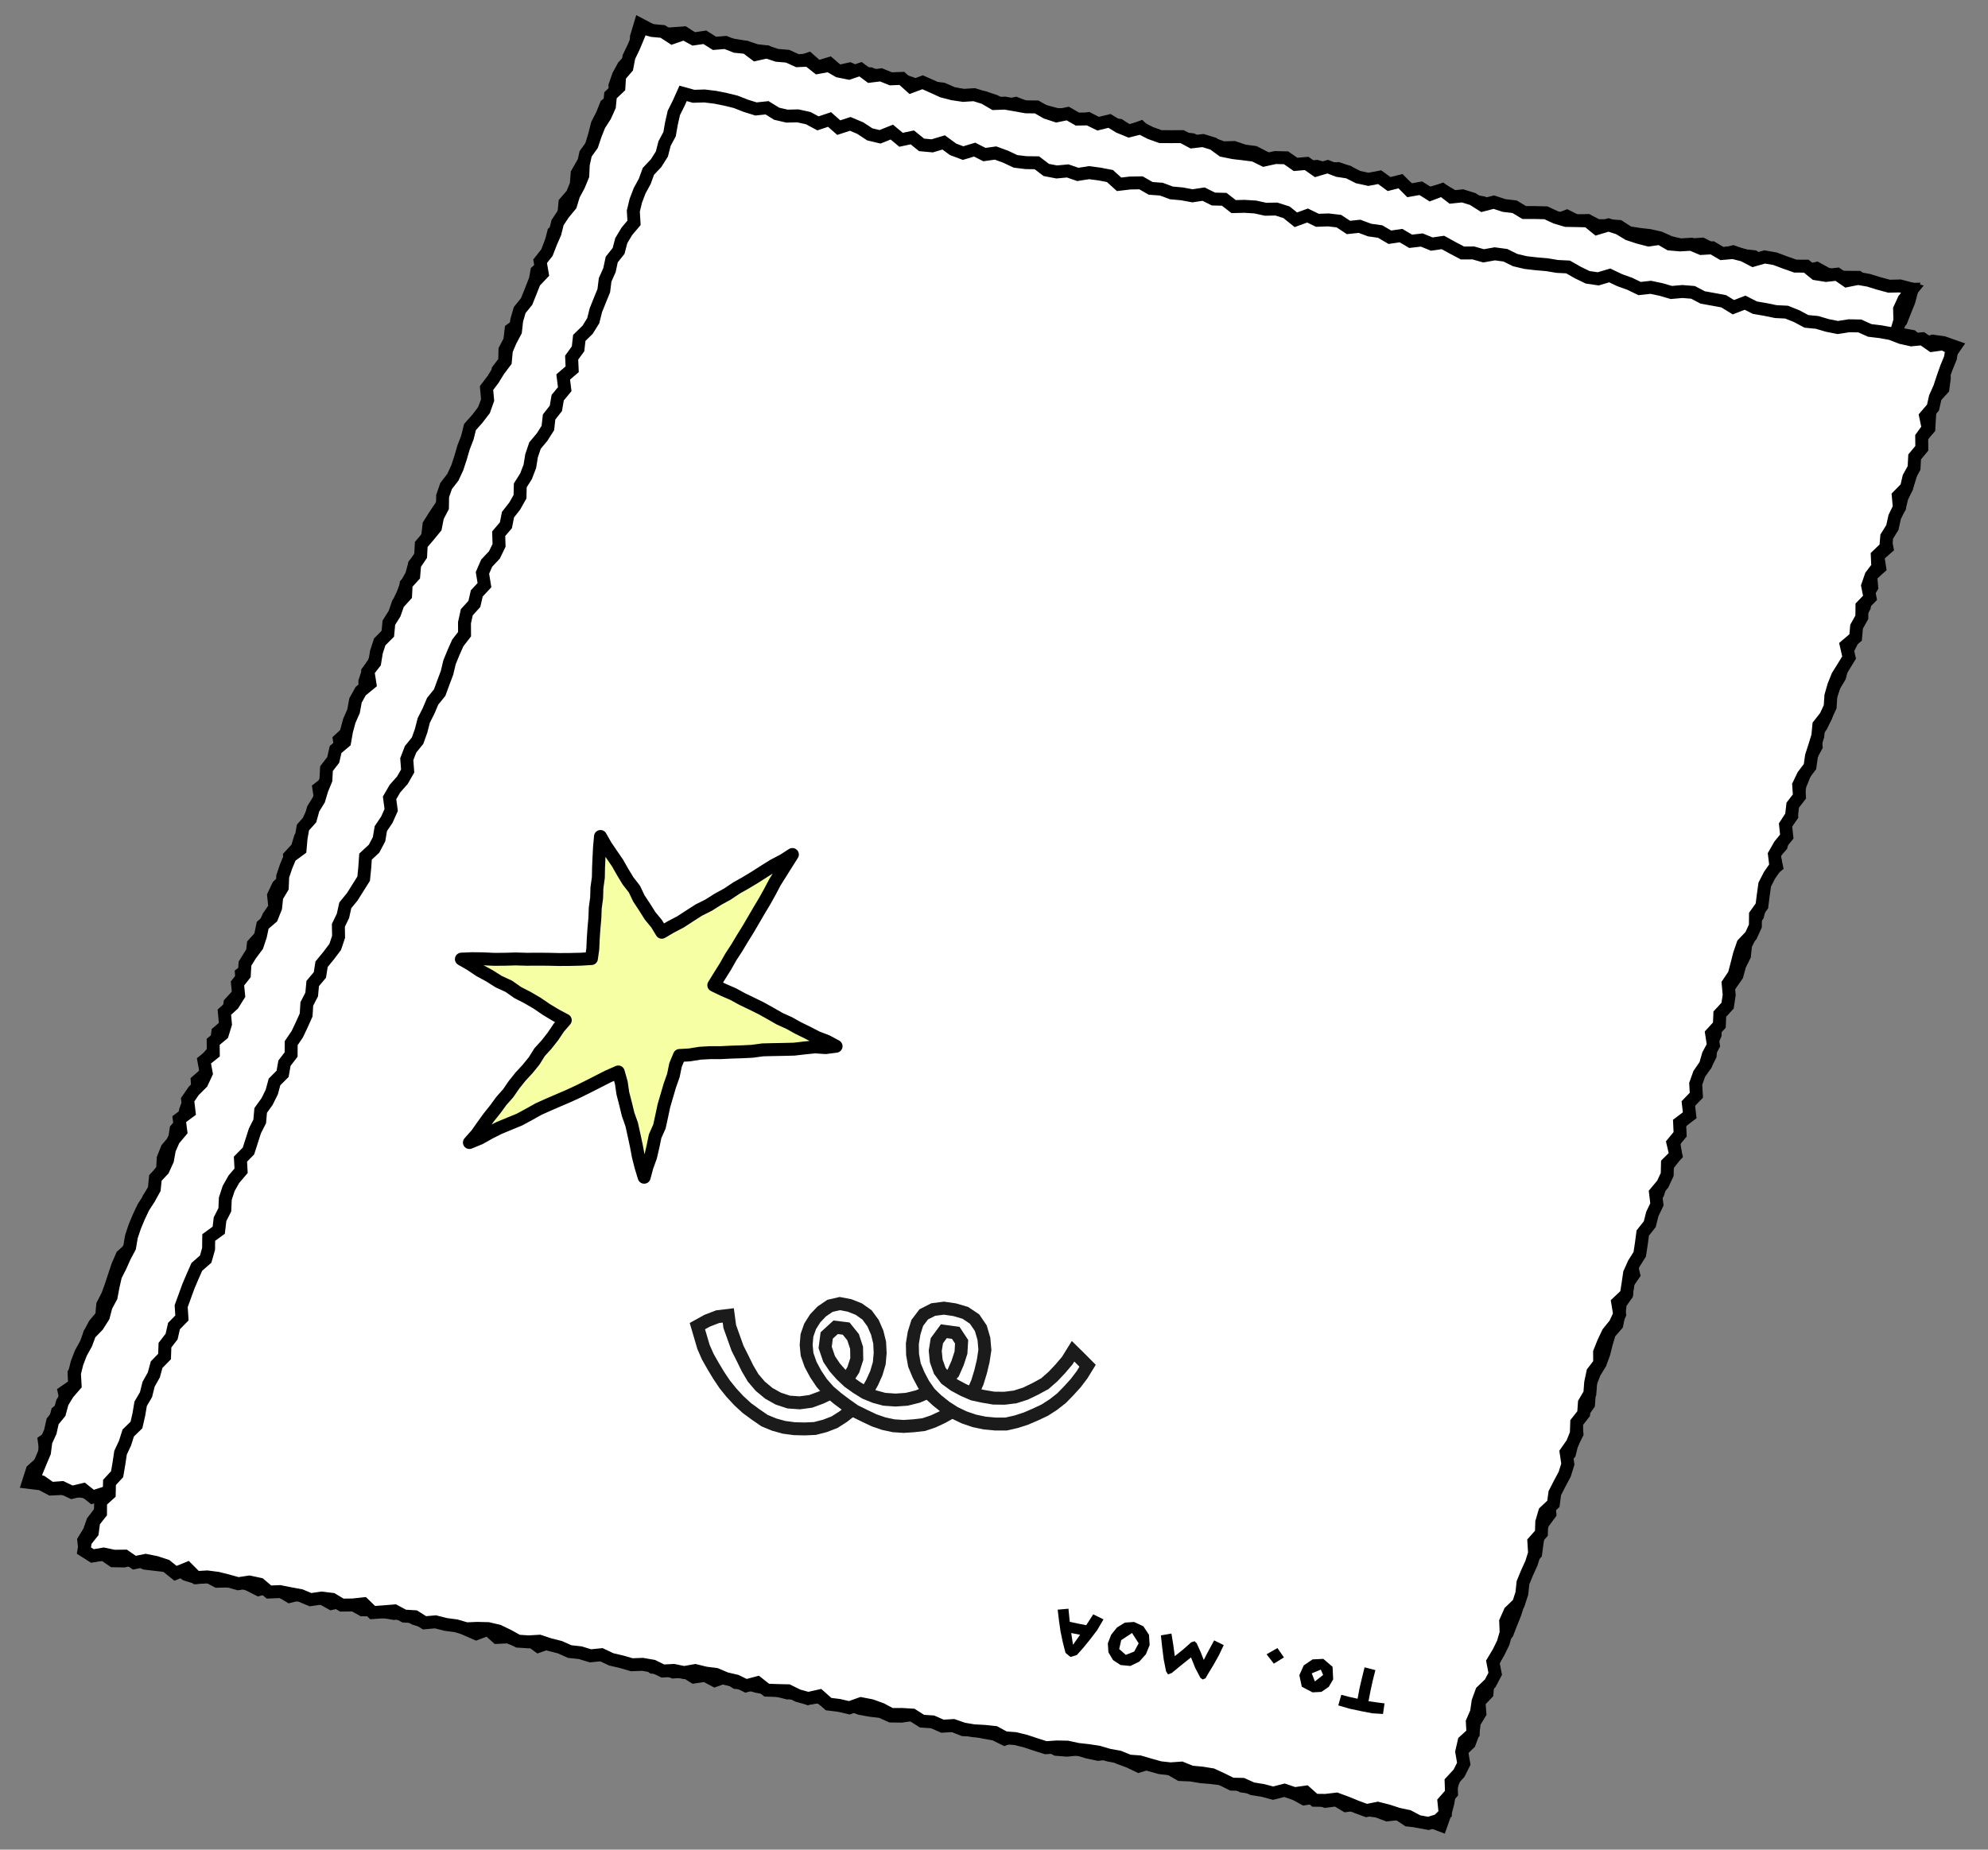 <?xml version="1.0" encoding="UTF-8"?>
<svg id="_레이어_5" data-name="레이어 5" xmlns="http://www.w3.org/2000/svg" width="307.56" height="286.22" viewBox="0 0 307.56 286.22">
  <rect x="0" y="0" width="307.56" height="286.22" fill="#808080" stroke="none"/>
  <g>
    <polygon points="214.13 272.17 212.75 272.51 211.09 272.47 209.63 271.45 207.93 271.6 206.48 270.58 204.7 271.1 203.16 270.52 201.54 270.27 200.03 269.5 198.44 269.16 196.7 269.49 195.26 268.43 193.49 268.87 192.12 267.47 190.38 267.78 188.91 266.86 187.1 267.55 185.66 266.43 183.96 266.61 182.39 266.13 180.92 265.19 179.16 265.65 177.6 265.14 175.97 264.95 174.5 264.05 172.83 264.05 171.18 264.02 169.66 263.32 168.1 262.84 166.44 262.82 164.78 262.79 163.36 261.61 161.59 262.16 160.02 261.67 158.55 260.76 156.99 260.25 155.41 259.84 153.69 260.09 152.2 259.22 150.56 259.09 148.87 259.19 147.34 258.54 145.65 258.64 144.16 257.76 142.46 257.92 140.88 257.52 139.37 256.74 137.6 257.24 135.99 256.97 134.45 256.38 132.9 255.83 131.23 255.82 129.81 254.66 128.19 254.41 126.49 254.59 125.03 253.59 123.29 253.94 121.68 253.66 120.11 253.18 118.53 252.76 116.85 252.8 115.24 252.5 113.81 251.36 112.24 250.88 110.51 251.18 108.89 250.94 107.34 250.4 105.81 249.74 104.01 250.34 102.46 249.77 101.03 248.62 99.44 248.27 97.77 248.25 96.19 247.8 94.46 248.13 93.03 246.94 91.4 246.78 89.61 247.34 88.05 246.81 86.6 245.76 84.87 246.06 83.41 245.07 81.64 245.51 80.11 244.86 78.44 244.86 76.81 244.65 75.39 243.44 73.67 243.67 72.13 243.04 70.45 243.11 68.89 242.54 67.36 241.88 65.61 242.24 64.2 241 62.6 240.68 60.97 240.49 59.28 240.55 57.77 239.79 56 240.24 54.52 239.33 52.86 239.29 51.26 238.95 49.76 238.13 48.04 238.36 46.42 238.16 44.97 237.07 43.2 237.56 41.64 237.04 40.03 236.74 38.53 235.92 36.81 236.13 35.27 235.51 33.74 234.82 32.1 234.65 30.54 234.13 28.87 234.14 27.34 233.44 25.64 233.57 24 233.4 22.39 233.11 20.85 232.44 19.2 232.34 17.6 232.01 15.98 231.71 14.42 231.18 12.82 230.79 11.19 230.61 9.57 230.34 7.87 230.42 6.36 229.62 4.39 229.38 4.99 227.51 6.33 226.3 7.11 224.85 6.85 222.97 8.46 221.87 8.46 220.1 8.87 218.5 10.35 217.35 9.94 215.4 11.54 214.3 11.47 212.49 12.41 211.11 13.5 209.79 13.46 208 13.86 206.4 14.63 204.95 15.73 203.63 15.89 201.92 16.64 200.46 17.2 198.92 17.71 197.36 18.23 195.81 18.89 194.31 20.23 193.1 20.61 191.48 21.25 189.98 22.09 188.56 22.47 186.94 23.03 185.4 23.97 184.03 24.13 182.32 25.15 180.97 25.25 179.24 25.86 177.72 26.98 176.42 27.24 174.75 28.38 173.46 28.71 171.82 29.27 170.28 30.63 169.08 30.51 167.26 31.89 166.07 31.69 164.21 32.81 162.91 33.48 161.43 33.69 159.75 35.08 158.56 35.38 156.92 35.58 155.23 36.76 153.95 37.5 152.49 37.35 150.66 38.86 149.52 39 147.81 39.19 146.12 40.35 144.83 40.89 143.29 41.57 141.8 42.52 140.42 42.33 138.57 43.03 137.08 44.33 135.85 44.96 134.34 44.8 132.5 45.98 131.22 46.46 129.65 47.57 128.34 47.89 126.7 48.6 125.23 49.62 123.88 49.33 121.99 50.81 120.84 50.97 119.13 52.19 117.87 52.79 116.35 52.5 114.45 53.81 113.23 54.55 111.76 54.74 110.06 55.91 108.78 56.47 107.23 56.45 105.45 56.95 103.89 57.88 102.5 58.46 100.97 58.95 99.4 59.97 98.06 60.48 96.5 61.47 95.13 61.61 93.42 62.32 91.94 62.89 90.4 63.69 88.96 64.12 87.36 65.28 86.07 65.52 84.4 66.17 82.89 66.37 81.2 67.25 79.8 68.19 78.41 69.04 76.99 69.71 75.5 70.47 74.03 71.21 72.57 71.84 71.06 72.24 69.45 73 67.99 73.17 66.28 74.18 64.93 74.87 63.44 75.55 61.94 75.4 60.11 76.88 58.95 77.06 57.25 78.08 55.9 78.12 54.13 78.87 52.68 79.07 50.99 80.63 49.86 80.59 48.06 81.77 46.78 82.27 45.22 82.76 43.65 83.05 41.99 84.43 40.8 85.18 39.33 85.24 37.58 85.65 35.97 87.04 34.78 87.24 33.09 87.4 31.37 88.53 30.06 89.15 28.55 89.29 26.82 90.11 25.39 91.48 24.18 91.53 22.42 92 20.84 92.41 19.22 93.16 17.76 93.77 16.24 95.26 15.08 95.14 13.25 95.68 11.69 96.47 10.24 97.68 8.97 98.43 7.49 98.46 5.72 99.04 3.79 100.88 4.76 102.44 5.33 104.14 5.21 105.84 5.09 107.32 6.07 109.02 5.95 110.53 6.73 112.2 6.8 113.82 7.04 115.44 7.31 117.01 7.83 118.64 8.02 120.15 8.82 121.81 8.89 123.31 9.73 125.1 9.12 126.52 10.37 128.3 9.84 129.71 11.06 131.47 10.67 132.99 11.36 134.65 11.42 136.2 12.03 137.82 12.27 139.47 12.38 141.03 12.92 142.54 13.72 144.23 13.59 145.87 13.78 147.41 14.45 149.01 14.77 150.66 14.91 152.3 15.11 153.87 15.63 155.39 16.41 157.15 16 158.7 16.61 160.32 16.84 161.9 17.3 163.49 17.72 165.15 17.8 166.61 18.82 168.37 18.38 169.88 19.2 171.55 19.2 173.19 19.39 174.66 20.36 176.47 19.7 177.87 21.04 179.5 21.29 181.17 21.3 182.83 21.42 184.46 21.62 185.97 22.45 187.67 22.32 189.23 22.87 190.92 22.83 192.48 23.36 194.11 23.58 195.63 24.37 197.16 25.06 198.83 25.07 200.43 25.44 202.01 25.92 203.73 25.75 205.31 26.2 207.01 26.09 208.58 26.62 210.04 27.69 211.65 27.99 213.26 28.34 214.87 28.65 216.64 28.21 218.08 29.36 219.7 29.65 221.33 29.9 223.11 29.39 224.61 30.27 226.15 30.9 227.79 31.08 229.41 31.37 230.93 32.14 232.55 32.45 234.28 32.21 235.8 32.96 237.45 33.1 239.09 33.3 240.59 34.15 242.41 33.46 243.93 34.23 245.63 34.14 247.15 34.92 248.83 34.93 250.48 35.04 251.96 36 253.58 36.26 255.22 36.45 256.82 36.82 258.35 37.51 259.95 37.9 261.64 37.89 263.34 37.78 264.85 38.56 266.36 39.39 268.13 38.97 269.69 39.54 271.33 39.72 272.82 40.68 274.43 41 276.09 41.12 277.67 41.62 279.29 41.94 281.05 41.53 282.56 42.36 284.14 42.87 285.81 42.91 287.49 42.92 288.97 43.93 290.59 44.23 292.21 44.56 293.84 44.81 295.81 44.77 295.32 46.62 294.71 48.13 294.11 49.65 292.89 50.94 292.66 52.59 291.92 54.06 291.17 55.52 291.08 57.22 290.93 58.9 289.67 60.18 289.81 61.97 288.93 63.38 288.73 65.05 288.15 66.57 286.81 67.83 286.71 69.53 286.15 71.06 285.55 72.58 285.06 74.14 284.77 75.77 284.34 77.35 282.98 78.59 283.02 80.34 281.88 81.67 281.38 83.22 281.38 84.95 280.83 86.49 280.29 88.03 279.92 89.63 278.59 90.89 279.02 92.77 278.52 94.33 277.51 95.7 276.4 97.04 276.49 98.8 276.15 100.41 274.76 101.65 274.85 103.41 274.31 104.95 273.76 106.48 273.34 108.06 272.56 109.51 272.21 111.12 271.52 112.6 270.52 113.97 269.98 115.5 270 117.24 269.4 118.75 268.38 120.12 267.96 121.69 267.1 123.12 266.77 124.73 266.94 126.52 266.38 128.05 264.89 129.25 264.6 130.88 263.79 132.32 263.96 134.11 262.95 135.49 262.49 137.06 262.36 138.75 261.68 140.24 261.42 141.88 260.17 143.16 260.04 144.85 258.96 146.2 258.36 147.71 258.13 149.36 257.47 150.86 257.09 152.45 256.63 154.02 255.88 155.48 255.93 157.23 254.7 158.52 254.92 160.34 253.51 161.57 253.74 163.38 253.04 164.87 252.72 166.49 251.77 167.89 250.86 169.3 250.22 170.8 250.44 172.61 249.85 174.13 248.8 175.49 247.93 176.91 248.22 178.75 246.82 179.98 246.29 181.53 246.32 183.28 245.45 184.7 245.01 186.28 244.99 188.01 244.01 189.4 243.43 190.92 242.68 192.39 242.9 194.2 241.98 195.61 241.11 197.03 240.31 198.48 240.58 200.31 239.74 201.75 239.53 203.41 238.3 204.71 237.88 206.29 237.97 208.06 237.22 209.53 235.99 210.83 235.36 212.34 234.85 213.89 234.41 215.47 233.92 217.03 233.34 218.56 233.54 220.37 232.55 221.76 231.76 223.2 230.88 224.62 230.66 226.28 230.78 228.06 230.32 229.63 229.48 231.07 228.16 232.33 228.63 234.23 228 235.74 227.54 237.31 226.67 238.74 225.77 240.16 225.43 241.77 224.5 243.17 223.92 244.7 223.76 246.39 223.29 247.96 222.91 249.56 222.25 251.06 221.48 252.53 221.53 254.28 220.09 255.51 219.85 257.17 219.31 258.71 219.21 260.41 217.89 261.68 217.84 263.4 217.04 264.86 216.68 266.47 216.19 268.04 215.78 269.63 215.07 271.15 214.13 272.17" fill="#fff"/>
    <polygon points="214.13 272.17 212.75 272.51 211.09 272.47 209.63 271.45 207.93 271.6 206.48 270.58 204.7 271.1 203.16 270.52 201.54 270.27 200.03 269.5 198.44 269.16 196.7 269.49 195.26 268.43 193.49 268.87 192.12 267.47 190.38 267.78 188.91 266.86 187.1 267.55 185.66 266.43 183.96 266.61 182.39 266.13 180.92 265.19 179.16 265.65 177.6 265.14 175.97 264.95 174.5 264.05 172.83 264.05 171.18 264.02 169.66 263.32 168.1 262.84 166.44 262.82 164.78 262.79 163.36 261.61 161.59 262.16 160.02 261.67 158.55 260.76 156.99 260.25 155.41 259.84 153.69 260.09 152.2 259.22 150.56 259.09 148.87 259.19 147.34 258.54 145.65 258.64 144.16 257.76 142.46 257.92 140.88 257.52 139.37 256.74 137.6 257.24 135.99 256.97 134.45 256.38 132.9 255.83 131.23 255.82 129.81 254.66 128.19 254.41 126.49 254.59 125.03 253.59 123.29 253.94 121.68 253.66 120.11 253.18 118.53 252.76 116.85 252.8 115.24 252.5 113.81 251.36 112.24 250.88 110.51 251.18 108.89 250.94 107.34 250.4 105.81 249.74 104.01 250.34 102.46 249.77 101.03 248.62 99.44 248.27 97.77 248.25 96.19 247.8 94.46 248.13 93.03 246.94 91.4 246.78 89.61 247.34 88.05 246.81 86.6 245.76 84.87 246.06 83.41 245.07 81.64 245.51 80.11 244.86 78.44 244.86 76.81 244.65 75.39 243.44 73.67 243.67 72.13 243.04 70.45 243.11 68.89 242.54 67.36 241.88 65.61 242.24 64.2 241 62.6 240.68 60.97 240.49 59.28 240.55 57.77 239.79 56 240.24 54.52 239.33 52.86 239.29 51.26 238.95 49.76 238.13 48.04 238.36 46.42 238.16 44.97 237.07 43.2 237.56 41.64 237.04 40.03 236.74 38.53 235.92 36.81 236.13 35.27 235.51 33.74 234.82 32.1 234.65 30.54 234.13 28.87 234.14 27.34 233.44 25.64 233.57 24 233.4 22.39 233.11 20.85 232.44 19.2 232.34 17.6 232.01 15.98 231.71 14.42 231.18 12.82 230.79 11.19 230.61 9.57 230.34 7.87 230.42 6.36 229.62 4.39 229.38 4.99 227.51 6.33 226.3 7.11 224.85 6.85 222.97 8.46 221.87 8.46 220.1 8.87 218.5 10.35 217.35 9.94 215.4 11.54 214.3 11.47 212.49 12.41 211.11 13.5 209.79 13.46 208 13.86 206.4 14.63 204.95 15.73 203.63 15.89 201.92 16.64 200.46 17.2 198.92 17.71 197.36 18.23 195.81 18.89 194.31 20.23 193.1 20.61 191.48 21.25 189.98 22.09 188.56 22.47 186.94 23.03 185.4 23.97 184.03 24.13 182.32 25.15 180.97 25.25 179.24 25.86 177.72 26.98 176.42 27.24 174.75 28.38 173.46 28.71 171.82 29.27 170.28 30.63 169.08 30.51 167.26 31.89 166.07 31.69 164.21 32.81 162.91 33.48 161.43 33.69 159.75 35.08 158.56 35.38 156.92 35.58 155.23 36.76 153.95 37.5 152.49 37.35 150.66 38.86 149.52 39 147.81 39.19 146.12 40.35 144.83 40.89 143.29 41.57 141.8 42.52 140.42 42.33 138.57 43.03 137.08 44.33 135.85 44.96 134.34 44.8 132.5 45.98 131.22 46.46 129.65 47.57 128.34 47.89 126.7 48.6 125.23 49.62 123.88 49.33 121.99 50.81 120.84 50.97 119.13 52.19 117.87 52.79 116.35 52.5 114.45 53.81 113.23 54.55 111.76 54.74 110.06 55.91 108.78 56.47 107.23 56.45 105.45 56.95 103.89 57.88 102.5 58.46 100.97 58.95 99.4 59.97 98.06 60.48 96.5 61.47 95.13 61.61 93.42 62.32 91.94 62.89 90.4 63.69 88.96 64.12 87.36 65.28 86.07 65.52 84.4 66.17 82.89 66.37 81.2 67.25 79.8 68.19 78.41 69.04 76.99 69.71 75.5 70.47 74.03 71.21 72.57 71.84 71.06 72.24 69.45 73 67.99 73.17 66.28 74.18 64.93 74.87 63.44 75.55 61.94 75.4 60.11 76.88 58.95 77.06 57.25 78.08 55.9 78.12 54.13 78.87 52.68 79.07 50.99 80.63 49.86 80.59 48.06 81.77 46.78 82.27 45.22 82.76 43.65 83.05 41.99 84.43 40.8 85.18 39.33 85.24 37.58 85.65 35.97 87.04 34.78 87.24 33.09 87.4 31.37 88.53 30.06 89.15 28.55 89.29 26.82 90.11 25.39 91.48 24.18 91.53 22.42 92 20.84 92.41 19.22 93.16 17.76 93.77 16.24 95.26 15.08 95.14 13.25 95.68 11.69 96.47 10.24 97.68 8.97 98.43 7.49 98.46 5.72 99.04 3.79 100.88 4.76 102.44 5.33 104.14 5.21 105.84 5.09 107.32 6.07 109.02 5.95 110.53 6.73 112.2 6.8 113.82 7.04 115.44 7.31 117.01 7.83 118.64 8.02 120.15 8.82 121.81 8.89 123.31 9.73 125.1 9.12 126.52 10.37 128.3 9.84 129.71 11.06 131.47 10.67 132.99 11.36 134.65 11.42 136.2 12.03 137.82 12.27 139.47 12.38 141.03 12.92 142.54 13.72 144.23 13.59 145.87 13.78 147.41 14.45 149.01 14.77 150.66 14.91 152.3 15.11 153.87 15.63 155.39 16.41 157.15 16 158.7 16.61 160.32 16.84 161.9 17.3 163.49 17.72 165.15 17.8 166.61 18.82 168.37 18.38 169.88 19.2 171.55 19.2 173.19 19.39 174.66 20.36 176.47 19.7 177.87 21.04 179.5 21.29 181.17 21.3 182.83 21.42 184.46 21.62 185.97 22.45 187.67 22.32 189.23 22.87 190.92 22.83 192.48 23.36 194.11 23.58 195.63 24.37 197.16 25.06 198.83 25.07 200.43 25.44 202.01 25.92 203.73 25.75 205.31 26.2 207.01 26.09 208.58 26.62 210.04 27.69 211.65 27.99 213.26 28.34 214.87 28.65 216.64 28.21 218.08 29.36 219.7 29.65 221.33 29.9 223.11 29.39 224.61 30.27 226.15 30.9 227.79 31.08 229.41 31.37 230.93 32.14 232.55 32.45 234.28 32.21 235.8 32.96 237.45 33.1 239.09 33.3 240.59 34.15 242.41 33.46 243.93 34.23 245.63 34.14 247.15 34.92 248.83 34.93 250.48 35.04 251.96 36 253.58 36.26 255.22 36.45 256.82 36.82 258.35 37.51 259.95 37.9 261.64 37.89 263.34 37.78 264.85 38.56 266.36 39.39 268.13 38.97 269.69 39.54 271.33 39.72 272.82 40.68 274.43 41 276.09 41.12 277.67 41.62 279.29 41.94 281.05 41.53 282.56 42.36 284.14 42.87 285.81 42.91 287.49 42.92 288.97 43.93 290.59 44.23 292.21 44.56 293.84 44.81 295.81 44.77 295.32 46.62 294.71 48.13 294.11 49.65 292.89 50.94 292.66 52.59 291.92 54.06 291.17 55.52 291.08 57.22 290.93 58.9 289.67 60.18 289.81 61.97 288.93 63.38 288.73 65.05 288.15 66.57 286.81 67.83 286.71 69.53 286.15 71.06 285.55 72.58 285.06 74.14 284.77 75.77 284.34 77.35 282.98 78.59 283.02 80.34 281.88 81.67 281.38 83.22 281.38 84.95 280.83 86.49 280.29 88.03 279.92 89.63 278.59 90.89 279.02 92.77 278.52 94.33 277.51 95.7 276.4 97.04 276.49 98.8 276.15 100.41 274.76 101.65 274.85 103.41 274.31 104.95 273.76 106.48 273.34 108.06 272.56 109.51 272.21 111.12 271.52 112.6 270.52 113.97 269.98 115.5 270 117.24 269.4 118.75 268.38 120.12 267.96 121.69 267.1 123.12 266.77 124.73 266.94 126.52 266.38 128.05 264.89 129.25 264.6 130.88 263.79 132.32 263.96 134.11 262.95 135.49 262.49 137.06 262.36 138.75 261.68 140.24 261.42 141.88 260.17 143.16 260.04 144.85 258.96 146.2 258.36 147.71 258.13 149.36 257.47 150.86 257.09 152.45 256.63 154.02 255.88 155.48 255.93 157.23 254.7 158.52 254.92 160.34 253.51 161.57 253.74 163.38 253.04 164.87 252.72 166.49 251.77 167.89 250.86 169.3 250.22 170.8 250.44 172.61 249.85 174.13 248.8 175.49 247.93 176.91 248.22 178.75 246.82 179.98 246.29 181.53 246.32 183.28 245.45 184.7 245.01 186.28 244.99 188.01 244.01 189.4 243.43 190.92 242.68 192.39 242.9 194.2 241.98 195.61 241.11 197.03 240.31 198.48 240.58 200.31 239.74 201.75 239.53 203.41 238.3 204.71 237.88 206.29 237.97 208.06 237.22 209.53 235.99 210.83 235.36 212.34 234.85 213.89 234.41 215.47 233.92 217.03 233.34 218.56 233.54 220.37 232.55 221.76 231.76 223.2 230.88 224.62 230.66 226.28 230.78 228.06 230.32 229.63 229.48 231.07 228.16 232.33 228.63 234.23 228 235.74 227.54 237.31 226.67 238.74 225.77 240.16 225.43 241.77 224.5 243.17 223.92 244.7 223.76 246.39 223.29 247.96 222.91 249.56 222.25 251.06 221.48 252.53 221.53 254.28 220.09 255.51 219.85 257.17 219.31 258.71 219.21 260.41 217.89 261.68 217.84 263.4 217.04 264.86 216.68 266.47 216.19 268.04 215.78 269.63 215.07 271.15 214.13 272.17" fill="none" stroke="#000" stroke-miterlimit="10" stroke-width="2"/>
  </g>
  <g>
    <polygon points="222.92 282.45 221.08 281.76 219.4 281.83 217.78 281.64 216.31 280.66 214.61 280.84 213.06 280.26 211.44 280.04 209.95 279.16 208.23 279.41 206.75 278.53 205.04 278.74 203.5 278.1 201.78 278.36 200.29 277.53 198.78 276.73 197.11 276.75 195.53 276.29 193.8 276.61 192.18 276.39 190.67 275.64 189.08 275.27 187.46 275.08 185.82 274.94 184.21 274.67 182.57 274.6 181.08 273.74 179.56 273 177.95 272.77 176.18 273.3 174.67 272.58 173.12 272.01 171.6 271.28 169.91 271.47 168.31 271.14 166.74 270.67 165.05 270.83 163.41 270.7 161.91 269.91 160.3 269.62 158.69 269.33 157.21 268.41 155.41 269.11 153.89 268.35 152.28 268.07 150.68 267.73 149.03 267.66 147.49 267.04 145.98 266.24 144.35 266.08 142.78 265.61 141.18 265.29 139.46 265.57 137.81 265.54 136.28 264.85 134.66 264.66 133.05 264.37 131.51 263.77 129.91 263.41 128.21 263.58 126.75 262.56 125.03 262.8 123.53 261.96 121.86 261.98 120.28 261.58 118.68 261.25 117.07 260.95 115.49 260.5 113.86 260.36 112.38 259.42 110.59 260.05 109.08 259.25 107.36 259.51 105.88 258.59 104.18 258.73 102.63 258.14 100.99 258 99.54 256.92 97.8 257.31 96.23 256.81 94.59 256.68 93.06 256 91.38 256.09 89.93 254.97 88.2 255.28 86.7 254.44 85.09 254.13 83.3 254.75 81.85 253.68 80.14 253.9 78.59 253.3 76.9 253.38 75.49 252.12 73.68 252.8 72.15 252.13 70.62 251.44 69.03 251.05 67.4 250.82 65.71 250.94 64.14 250.46 62.64 249.59 60.96 249.67 59.34 249.4 57.73 249.12 56.07 249.11 54.57 248.27 53.01 247.76 51.27 248.13 49.77 247.29 48.09 247.32 46.57 246.6 44.81 247.04 43.32 246.14 41.77 245.52 40.01 245.98 38.5 245.21 36.94 244.67 35.26 244.66 33.59 244.69 32.08 243.89 30.36 244.11 28.78 243.63 27.32 242.59 25.72 242.28 24.08 242.09 22.45 241.9 20.93 241.16 19.17 241.55 17.5 241.52 16.03 240.51 14.32 240.68 13.12 239.87 12.96 238.37 13.82 236.96 14.36 235.42 15.4 234.07 16.03 232.57 16.03 230.8 17.34 229.57 17.23 227.76 18.86 226.66 18.88 224.9 20.06 223.61 19.72 221.71 21.09 220.5 21.23 218.79 22 217.33 23.19 216.06 23.07 214.23 23.87 212.79 24.36 211.22 25.51 209.93 25.82 208.29 26.17 206.66 27.14 205.29 27.9 203.84 28.23 202.21 28.58 200.58 29.99 199.39 29.79 197.54 30.57 196.09 31.73 194.8 32.52 193.36 33.22 191.88 33.3 190.14 34.43 188.84 34.86 187.24 35.08 185.56 36 184.17 36.22 182.5 37.36 181.2 37.52 179.5 38.2 178.01 39.25 176.68 39.09 174.85 39.65 173.31 40.51 171.9 41.34 170.48 41.66 168.85 43.07 167.66 43.61 166.12 43.75 164.41 45 163.16 44.98 161.39 45.56 159.86 46.32 158.41 47.03 156.93 47.3 155.28 47.89 153.75 49.28 152.56 50.04 151.1 50.07 149.34 50.61 147.79 51.42 146.35 52.36 144.97 52.1 143.09 52.95 141.67 54.35 140.48 54.99 138.98 55.32 137.35 56.05 135.88 56.05 134.11 57.48 132.93 57.94 131.35 57.72 129.5 58.54 128.07 59.83 126.83 59.86 125.07 61.11 123.81 61 122 61.93 120.61 62.24 118.96 62.75 117.4 64.2 116.23 64.3 114.5 65.2 113.1 65.45 111.43 66.29 110.01 67.23 108.63 67.2 106.85 68.67 105.68 69.29 104.17 69.78 102.59 70.03 100.93 71.06 99.58 70.95 97.76 72.12 96.47 72.46 94.84 73.1 93.33 74.18 92.01 74.27 90.27 74.78 88.71 76.12 87.49 75.97 85.65 76.76 84.21 77.36 82.68 78.44 81.35 78.56 79.63 79.45 78.23 80.41 76.85 80.88 75.27 81.69 73.83 81.99 72.18 82.96 70.8 83.15 69.11 83.62 67.53 84.21 66 85.15 64.61 85.56 63.01 86.18 61.5 86.77 59.97 87.58 58.53 88.25 57.03 88.74 55.46 89.3 53.93 89.54 52.25 90.6 50.92 90.93 49.28 91.54 47.76 92.87 46.53 93.64 45.08 93.37 43.19 94.97 42.08 94.96 40.3 95.37 38.69 96.84 37.52 96.42 35.57 98.01 34.45 97.93 32.64 98.86 31.25 99.94 29.91 99.9 28.12 100.29 26.51 101.05 25.05 102.14 23.72 102.29 22 103.03 20.53 103.59 18.98 104.09 17.4 104.61 15.83 105.48 14.07 107.27 15.1 108.93 15.15 110.54 15.47 112.11 16.01 113.77 16.06 115.4 16.31 116.94 16.96 118.65 16.78 120.18 17.51 121.9 17.27 123.51 17.56 125.02 18.4 126.7 18.33 128.2 19.18 129.87 19.18 131.49 19.42 132.94 20.52 134.71 20.04 136.16 21.14 137.94 20.58 139.44 21.42 141.03 21.79 142.73 21.66 144.17 22.78 145.85 22.76 147.54 22.62 149.04 23.51 150.62 23.95 152.39 23.45 153.81 24.69 155.53 24.5 157.23 24.35 158.73 25.23 160.36 25.46 161.96 25.83 163.5 26.48 165.29 25.93 166.88 26.32 168.35 27.35 169.96 27.66 171.73 27.15 173.23 28.04 174.87 28.2 176.37 29.03 178.05 29.01 179.64 29.41 181.16 30.15 182.97 29.49 184.4 30.71 186.11 30.53 187.6 31.47 189.21 31.76 191.02 31.11 192.49 32.14 194.08 32.57 195.78 32.43 197.28 33.31 198.9 33.55 200.65 33.19 202.29 33.37 203.83 34 205.45 34.27 207.09 34.44 208.62 35.17 210.26 35.36 211.8 36.05 213.52 35.85 215.11 36.26 216.74 36.5 218.31 37.01 219.96 37.11 221.46 37.99 223.16 37.9 224.77 38.23 226.47 38.09 228.03 38.68 229.58 39.32 231.14 39.87 232.75 40.23 234.33 40.68 235.92 41.12 237.54 41.44 239.2 41.51 240.79 41.96 242.49 41.8 244.03 42.51 245.63 42.89 247.23 43.26 249.01 42.76 250.45 43.97 252.15 43.81 253.68 44.54 255.42 44.24 257.01 44.68 258.71 44.55 260.12 45.84 261.88 45.45 263.37 46.35 265.01 46.53 266.66 46.69 268.34 46.65 269.8 47.76 271.38 48.21 273.12 47.92 274.78 48.01 276.24 49.13 277.94 48.99 279.66 48.81 281.17 49.65 282.79 49.96 284.51 49.76 286.08 50.27 287.54 51.37 289.28 51.08 290.93 51.22 292.59 51.3 294.18 51.75 295.81 52.05 297.24 53.28 299.02 52.79 300.67 53.02 302.46 53.65 301.36 55.24 300.71 56.74 300.8 58.5 300.58 60.15 299.38 61.46 298.61 62.92 298.51 64.61 298.41 66.3 297.25 67.62 297.14 69.31 296.18 70.71 295.9 72.34 295.45 73.91 294.97 75.47 294.25 76.95 293.86 78.54 292.87 79.93 292.58 81.55 291.57 82.93 291.93 84.78 290.52 86.02 290.8 87.85 289.42 89.09 289.57 90.87 288.69 92.29 288.42 93.92 287.61 95.37 287.16 96.94 286.84 98.56 286.11 100.03 285.12 101.42 285.02 103.11 284.62 104.7 283.77 106.13 283.24 107.68 282.89 109.28 282.48 110.87 281.76 112.34 280.8 113.73 280.97 115.52 280.18 116.97 279.74 118.54 279.08 120.03 278.47 121.54 278.17 123.16 276.98 124.47 277.18 126.26 276.17 127.64 275.96 129.28 275.57 130.87 274.42 132.2 274.83 134.06 273.33 135.26 272.88 136.83 272.65 138.48 272.32 140.09 271.91 141.68 270.89 143.05 270.8 144.75 270.06 146.22 269.88 147.89 269.15 149.36 268.72 150.94 267.75 152.33 266.87 153.75 266.65 155.4 266.08 156.93 265.4 158.42 265.34 160.12 264.69 161.62 264.58 163.31 263.86 164.79 262.61 166.08 262.11 167.63 261.56 169.17 261.05 170.72 261.24 172.52 259.92 173.79 259.43 175.35 258.97 176.92 259.24 178.74 258.19 180.1 257.36 181.54 256.97 183.14 256.48 184.69 255.53 186.09 255.01 187.64 255.02 189.37 254.09 190.77 253.73 192.38 253.33 193.97 252.29 195.34 252.74 197.23 251.78 198.63 251.65 200.31 250.68 201.7 250.46 203.35 250.14 204.97 248.99 206.3 248.52 207.87 248.12 209.46 247.55 211 246.68 212.42 246.08 213.95 245.88 215.6 245.76 217.3 244.79 218.69 243.78 220.07 243.97 221.86 243.21 223.33 242.81 224.93 241.68 226.26 241.15 227.81 240.81 229.43 240.12 230.92 239.6 232.46 239.78 234.25 238.76 235.63 238.06 237.12 237.8 238.76 237.58 240.41 236.39 241.72 235.89 243.28 235.36 244.82 234.9 246.4 234.88 248.12 234.38 249.68 233.77 251.2 233.18 252.72 231.98 254.04 231.75 255.69 231.02 257.17 230.27 258.64 230.19 260.35 230.05 262.04 228.81 263.34 228.95 265.12 228.08 266.56 227.89 268.22 227.32 269.75 225.99 271.03 225.9 272.73 225.35 274.28 224.75 275.81 224.27 277.37 223.99 279.02 223.58 280.58 222.92 282.45" fill="#fff"/>
    <polygon points="222.92 282.45 221.08 281.76 219.4 281.83 217.78 281.64 216.31 280.66 214.61 280.84 213.06 280.26 211.44 280.04 209.95 279.16 208.23 279.41 206.75 278.53 205.04 278.74 203.5 278.1 201.78 278.36 200.29 277.53 198.78 276.73 197.11 276.75 195.53 276.29 193.8 276.61 192.18 276.39 190.67 275.64 189.08 275.27 187.46 275.08 185.82 274.94 184.21 274.67 182.57 274.6 181.08 273.74 179.56 273 177.95 272.77 176.18 273.3 174.67 272.58 173.12 272.01 171.6 271.28 169.91 271.47 168.31 271.14 166.74 270.67 165.05 270.83 163.41 270.7 161.91 269.91 160.3 269.62 158.69 269.33 157.21 268.41 155.41 269.11 153.89 268.35 152.28 268.07 150.68 267.73 149.03 267.66 147.49 267.04 145.98 266.24 144.35 266.08 142.78 265.61 141.18 265.29 139.46 265.57 137.81 265.54 136.28 264.85 134.66 264.66 133.05 264.37 131.51 263.77 129.91 263.41 128.21 263.58 126.75 262.56 125.03 262.8 123.53 261.96 121.86 261.98 120.28 261.58 118.68 261.25 117.07 260.95 115.49 260.5 113.86 260.36 112.38 259.42 110.59 260.05 109.08 259.25 107.36 259.51 105.88 258.59 104.18 258.73 102.63 258.14 100.99 258 99.54 256.92 97.8 257.31 96.23 256.81 94.59 256.68 93.06 256 91.38 256.09 89.93 254.97 88.2 255.28 86.7 254.44 85.09 254.13 83.3 254.75 81.85 253.68 80.14 253.9 78.59 253.3 76.9 253.38 75.49 252.12 73.68 252.8 72.15 252.13 70.62 251.44 69.03 251.05 67.4 250.82 65.71 250.94 64.14 250.46 62.64 249.59 60.96 249.67 59.34 249.4 57.73 249.12 56.07 249.11 54.57 248.27 53.01 247.76 51.27 248.13 49.77 247.29 48.09 247.32 46.57 246.6 44.81 247.04 43.32 246.14 41.77 245.52 40.01 245.98 38.5 245.21 36.94 244.67 35.26 244.66 33.59 244.69 32.08 243.89 30.36 244.11 28.78 243.63 27.32 242.59 25.72 242.28 24.08 242.09 22.45 241.9 20.93 241.16 19.17 241.55 17.5 241.52 16.03 240.51 14.32 240.68 13.12 239.87 12.96 238.37 13.82 236.96 14.36 235.42 15.4 234.07 16.03 232.57 16.03 230.8 17.34 229.57 17.23 227.76 18.86 226.66 18.88 224.9 20.06 223.61 19.72 221.71 21.09 220.5 21.23 218.79 22 217.33 23.19 216.06 23.07 214.23 23.87 212.79 24.36 211.22 25.51 209.93 25.82 208.29 26.17 206.66 27.14 205.29 27.9 203.84 28.23 202.21 28.58 200.58 29.99 199.39 29.79 197.54 30.57 196.09 31.73 194.8 32.52 193.36 33.22 191.88 33.3 190.14 34.43 188.84 34.86 187.24 35.08 185.56 36 184.17 36.22 182.5 37.36 181.2 37.52 179.5 38.2 178.01 39.25 176.68 39.09 174.85 39.65 173.31 40.51 171.9 41.34 170.48 41.66 168.85 43.07 167.66 43.61 166.12 43.75 164.41 45 163.16 44.98 161.39 45.56 159.86 46.32 158.41 47.03 156.93 47.3 155.28 47.89 153.75 49.28 152.56 50.04 151.1 50.07 149.34 50.61 147.79 51.42 146.35 52.36 144.97 52.1 143.09 52.95 141.67 54.35 140.48 54.99 138.98 55.32 137.35 56.05 135.88 56.05 134.11 57.48 132.93 57.94 131.35 57.72 129.5 58.54 128.07 59.83 126.83 59.86 125.07 61.11 123.81 61 122 61.93 120.61 62.24 118.96 62.75 117.4 64.2 116.23 64.3 114.5 65.2 113.1 65.45 111.43 66.29 110.01 67.23 108.63 67.2 106.85 68.67 105.68 69.29 104.17 69.78 102.59 70.03 100.93 71.06 99.58 70.95 97.76 72.12 96.47 72.46 94.84 73.1 93.33 74.18 92.01 74.27 90.27 74.78 88.71 76.12 87.49 75.97 85.65 76.76 84.21 77.36 82.68 78.44 81.35 78.56 79.63 79.45 78.23 80.41 76.85 80.88 75.27 81.69 73.83 81.99 72.18 82.96 70.8 83.15 69.11 83.62 67.53 84.21 66 85.15 64.61 85.56 63.01 86.18 61.5 86.77 59.97 87.58 58.53 88.25 57.03 88.74 55.46 89.3 53.93 89.54 52.25 90.6 50.92 90.93 49.28 91.54 47.76 92.87 46.53 93.64 45.08 93.37 43.19 94.97 42.08 94.96 40.3 95.37 38.69 96.84 37.52 96.42 35.57 98.01 34.45 97.93 32.64 98.86 31.25 99.94 29.91 99.9 28.12 100.29 26.51 101.05 25.05 102.14 23.72 102.29 22 103.03 20.53 103.59 18.98 104.09 17.4 104.61 15.83 105.48 14.07 107.27 15.1 108.93 15.15 110.54 15.47 112.11 16.01 113.77 16.06 115.4 16.31 116.94 16.96 118.65 16.78 120.18 17.51 121.9 17.27 123.51 17.56 125.02 18.4 126.7 18.33 128.2 19.18 129.87 19.18 131.49 19.42 132.94 20.52 134.71 20.04 136.16 21.14 137.94 20.58 139.44 21.42 141.03 21.79 142.73 21.66 144.17 22.78 145.85 22.76 147.54 22.62 149.04 23.51 150.62 23.95 152.39 23.45 153.81 24.69 155.53 24.5 157.23 24.35 158.73 25.23 160.36 25.46 161.96 25.83 163.5 26.48 165.29 25.93 166.88 26.32 168.35 27.35 169.96 27.66 171.73 27.15 173.23 28.04 174.87 28.2 176.37 29.03 178.05 29.01 179.64 29.41 181.16 30.15 182.97 29.49 184.4 30.71 186.11 30.53 187.6 31.47 189.21 31.76 191.02 31.11 192.49 32.14 194.08 32.57 195.78 32.43 197.28 33.31 198.9 33.55 200.65 33.19 202.29 33.37 203.83 34 205.45 34.27 207.09 34.44 208.62 35.17 210.26 35.36 211.8 36.05 213.52 35.85 215.11 36.26 216.74 36.5 218.31 37.01 219.96 37.11 221.46 37.99 223.16 37.9 224.77 38.23 226.47 38.09 228.03 38.68 229.58 39.32 231.14 39.87 232.75 40.23 234.33 40.68 235.92 41.12 237.54 41.44 239.2 41.51 240.79 41.96 242.49 41.8 244.03 42.51 245.63 42.89 247.23 43.26 249.01 42.76 250.45 43.97 252.15 43.81 253.68 44.54 255.42 44.24 257.01 44.68 258.71 44.55 260.12 45.84 261.88 45.45 263.37 46.35 265.01 46.53 266.66 46.69 268.34 46.65 269.8 47.76 271.38 48.21 273.12 47.92 274.78 48.01 276.24 49.13 277.94 48.99 279.66 48.81 281.17 49.65 282.79 49.96 284.51 49.76 286.08 50.27 287.54 51.37 289.28 51.08 290.93 51.22 292.59 51.3 294.18 51.75 295.81 52.05 297.24 53.28 299.02 52.79 300.67 53.02 302.46 53.65 301.36 55.24 300.71 56.74 300.8 58.5 300.58 60.15 299.38 61.46 298.61 62.92 298.51 64.61 298.41 66.3 297.25 67.62 297.14 69.31 296.18 70.71 295.9 72.34 295.45 73.91 294.97 75.47 294.25 76.95 293.86 78.54 292.87 79.93 292.58 81.55 291.57 82.93 291.93 84.78 290.52 86.02 290.8 87.85 289.42 89.09 289.57 90.87 288.69 92.29 288.42 93.92 287.61 95.37 287.16 96.94 286.84 98.56 286.11 100.03 285.12 101.42 285.02 103.11 284.62 104.7 283.77 106.13 283.24 107.68 282.89 109.28 282.48 110.87 281.76 112.34 280.8 113.73 280.97 115.52 280.18 116.97 279.74 118.54 279.08 120.03 278.47 121.54 278.17 123.16 276.98 124.47 277.18 126.26 276.17 127.64 275.96 129.28 275.57 130.87 274.42 132.2 274.83 134.06 273.33 135.26 272.88 136.83 272.65 138.48 272.32 140.09 271.91 141.68 270.89 143.05 270.8 144.75 270.06 146.22 269.88 147.89 269.15 149.36 268.72 150.94 267.75 152.33 266.87 153.75 266.65 155.4 266.08 156.93 265.4 158.42 265.34 160.12 264.69 161.62 264.58 163.31 263.86 164.79 262.61 166.08 262.11 167.63 261.56 169.17 261.05 170.72 261.24 172.52 259.92 173.79 259.43 175.35 258.97 176.92 259.24 178.74 258.19 180.1 257.36 181.54 256.97 183.14 256.48 184.69 255.53 186.09 255.01 187.64 255.02 189.37 254.09 190.77 253.73 192.38 253.33 193.97 252.29 195.34 252.74 197.23 251.78 198.63 251.65 200.31 250.68 201.7 250.46 203.35 250.14 204.97 248.99 206.3 248.52 207.87 248.12 209.46 247.55 211 246.68 212.42 246.08 213.95 245.88 215.6 245.76 217.3 244.79 218.69 243.78 220.07 243.97 221.86 243.21 223.33 242.81 224.93 241.68 226.26 241.15 227.81 240.81 229.43 240.12 230.92 239.6 232.46 239.78 234.25 238.76 235.63 238.06 237.12 237.8 238.76 237.58 240.41 236.39 241.72 235.89 243.28 235.36 244.82 234.9 246.4 234.88 248.12 234.38 249.68 233.77 251.2 233.18 252.72 231.98 254.04 231.75 255.69 231.02 257.17 230.27 258.64 230.19 260.35 230.05 262.04 228.81 263.34 228.95 265.12 228.08 266.56 227.89 268.22 227.32 269.75 225.99 271.03 225.9 272.73 225.35 274.28 224.75 275.81 224.27 277.37 223.99 279.02 223.58 280.58 222.92 282.45" fill="none" stroke="#000" stroke-miterlimit="10" stroke-width="2"/>
  </g>
  <g>
    <path d="M212.78,258.46l-.41,1.58-.34,1.6-.31,1.62,1.25.18,1.22.16-.24,1.64-1.66-.11-1.63-.31-1.85-.38-1.79-.51.47-1.64,1.25.32,1.27.3.3-1.63.35-1.62.42-1.59,1.67.4Z"/>
    <path d="M206.27,259.84l-.69,1.2-1.14.77-1.37.07-1.66-.85-.38-1.79.68-1.52,1.37-.94,1.67-.06,1.45,1.21.07,1.92ZM202.93,258.93l.48,1.25,1.29-.99-.37-.84-1.4.59Z"/>
    <path d="M198.65,256.47l-1.58.97-1.12-1.46,1.68-.96,1.01,1.45Z"/>
    <path d="M180.42,258.67l-.37-1.86-.25-1.88-.21-1.89,1.64-.29.29,1.76.23,1.75,1.27-1.04,1.25-1.09.52-.16.36.37.02-.03.52,1.3.54,1.27v-.03s.49-.88.49-.88l1.11-2.13,1.46.75-.72,1.54-.85,1.49-.88,1.47h.03s-.36.61-.36.61l-.45.2-.33-.29-.82-1.54-.64-1.61-1.5,1.21-1.5,1.21-.56.21-.27-.42Z"/>
    <path d="M177.85,254.56l-.56,1.43-1.03,1.15-1.39.64-1.51-.15-1.15-.78-.72-1.19-.08-1.38.51-1.34.89-1.13,1.22-.75,1.42-.09,1.44.67.89,1.31.07,1.58ZM175.13,252.69l-1.67,1.12-.3,1.37,1,.91,1.31-.52.7-1.28-1.03-1.61Z"/>
    <path d="M163.61,249.1l1.68-.13.2,2.01,1.27.29,1.28.26,1.08-1.7,1.59.79-.97,1.68-1.2,1.53-.96,1.18-1.02,1.13-.98.33-.75-.66-.46-1.64-.32-1.68-.26-1.69-.18-1.68ZM167.11,252.97l-1.37-.29.27,1.84,1.11-1.55Z"/>
  </g>
  <g>
    <polyline points="128.5 215.63 127.05 216.32 125.41 216.77 123.73 217.06 122.02 216.99 120.4 216.46 118.9 215.63 117.63 214.5 116.53 213.2 115.61 211.75 114.86 210.24 114.13 208.62 113.42 206.98 112.93 205.26 112.71 203.52 111.01 203.72 109.4 204.35 107.93 205.23 108.34 206.82 108.83 208.41 109.57 209.91 110.3 211.41 111.19 212.83 112.16 214.19 113.17 215.53 114.35 216.72 115.57 217.86 116.89 218.89 118.26 219.86 119.77 220.4 121.29 220.86 122.88 221.07 124.48 221.16 126.06 220.97 127.62 220.65 129.13 220.1 130.5 219.26 131.76 218.27" fill="none" stroke="#1b1b1b" stroke-miterlimit="10" stroke-width="2"/>
    <polyline points="131.06 213.43 132.02 211.98 132.54 210.31 132.49 208.57 132.03 206.9 130.91 205.59 129.29 205.4 127.9 206.65 127.67 208.51 128.29 210.28 129.09 211.61 130.1 212.8 131.26 213.83 132.5 214.77 133.88 215.49 135.32 216.07 136.82 216.47 138.55 216.73 140.28 216.55 141.96 216.08 143.56 215.42 144.76 216.45 145.95 217.5 147.15 218.54 145.81 219.32 144.4 219.99 142.9 220.42 141.37 220.71 139.81 220.7 138.25 220.59 136.73 220.27 135.25 219.77 133.7 219.12 132.23 218.32 130.85 217.36 129.47 216.41 128.27 215.25 127.13 214.01 126.16 212.64 125.41 211.15 124.82 209.59 124.69 208.12 124.85 206.65 125.36 205.27 126.09 203.98 127.13 202.93 128.41 202.06 129.92 201.76 131.46 201.93 132.87 202.58 134.11 203.49 135.02 204.78 135.65 206.23 136.08 207.77 136.19 209.36 135.99 210.94 135.58 212.48 134.96 213.95 134.18 215.34" fill="none" stroke="#1b1b1b" stroke-miterlimit="10" stroke-width="2"/>
    <polyline points="150.5 215.47 151.13 213.88 151.73 212.27 152.14 210.6 152.31 208.89 152.24 207.17 151.79 205.51 150.72 204.18 149.34 203.16 147.68 202.72 146.04 202.49 144.38 202.61 142.89 203.37 141.95 204.73 141.34 206.26 141.21 207.92 141.18 209.59 141.44 211.22 142.12 212.73 142.86 214.2 143.82 215.55 145.01 216.69 146.26 217.77 147.68 218.6 149.17 219.32 150.73 219.86 152.35 220.19 154 220.33 155.66 220.43 157.23 220.09 158.73 219.56 160.21 218.96 161.6 218.16 162.94 217.29 164.2 216.3 165.43 215.27 166.45 214.03 167.37 212.72 168.23 211.35 167.11 210.24 166.01 209.1 165.11 210.53 164.07 211.83 162.94 213.06 161.61 214.09 160.21 215 158.65 215.61 157.06 216.11 155.41 216.34 153.73 216.32 152.07 216.12 150.52 215.71 149.04 215.09 147.6 214.41 146.38 213.37 145.39 212.12 144.79 210.62 144.69 209.03 144.88 207.45 146 205.96 147.85 206.26 148.73 207.64 148.72 209.32 148.16 210.92 147.48 212.46 146.61 213.27" fill="none" stroke="#1b1b1b" stroke-miterlimit="10" stroke-width="2"/>
  </g>
  <g>
    <polygon points="92.9 129.44 92.89 131.09 92.69 132.66 92.68 134.23 92.42 135.79 92.25 137.36 92.19 138.94 92.08 140.51 91.97 142.09 91.95 143.67 91.82 145.25 91.77 146.83 91.56 148.4 89.88 148.45 88.19 148.4 86.51 148.29 84.83 148.45 83.14 148.5 81.46 148.51 79.77 148.48 78.08 148.49 76.4 148.36 74.71 148.31 73.02 148.35 71.24 148.38 72.79 149.27 74.28 150.08 75.74 150.96 77.21 151.82 78.66 152.7 80.17 153.5 81.66 154.34 83.13 155.19 84.6 156.07 86.05 156.98 87.5 157.86 86.59 159.16 85.51 160.34 84.51 161.6 83.58 162.9 82.59 164.15 81.52 165.34 80.69 166.72 79.54 167.86 78.7 169.23 77.66 170.45 76.56 171.63 75.56 172.88 74.74 174.28 73.61 175.43 72.72 176.7 74.25 176.12 75.76 175.37 77.21 174.5 78.81 173.91 80.36 173.24 81.81 172.37 83.37 171.73 84.85 170.91 86.4 170.24 87.97 169.59 89.49 168.85 90.99 168.07 92.59 167.5 94.12 166.77 95.61 165.96 95.96 167.58 96.49 169.16 96.91 170.78 97.32 172.39 97.53 174.06 98.04 175.65 98.52 177.25 98.82 178.9 99.26 180.52 99.66 182.19 100.12 180.57 100.57 179 100.9 177.4 101.44 175.85 101.83 174.26 102.44 172.74 102.82 171.14 103.23 169.55 103.68 167.98 104.06 166.38 104.55 164.81 105.13 163.33 106.67 163.07 108.3 163.06 109.91 162.9 111.53 162.78 113.15 162.82 114.76 162.63 116.38 162.59 118 162.48 119.62 162.51 121.24 162.3 122.86 162.33 124.48 162.13 126.1 162.1 127.72 161.89 129.36 161.9 127.95 161.08 126.47 160.42 125.02 159.67 123.52 159.06 122.06 158.35 120.64 157.55 119.2 156.81 117.73 156.11 116.26 155.41 114.8 154.7 113.33 154.01 111.92 153.19 110.54 152.43 111.38 151.04 112.1 149.51 113.04 148.11 113.95 146.69 114.88 145.29 115.66 143.79 116.53 142.35 117.42 140.92 118.21 139.42 119.04 137.96 119.99 136.56 120.85 135.11 121.72 133.65 122.68 132.14 121.21 133.16 119.72 133.95 118.28 134.83 116.84 135.69 115.42 136.6 113.95 137.41 112.45 138.2 111.02 139.09 109.56 139.93 108.11 140.8 106.73 141.77 105.31 142.69 103.82 143.5 102.35 144.4 101.46 143.03 100.66 141.66 99.81 140.31 98.86 139.01 98.13 137.59 97.17 136.3 96.4 134.89 95.48 133.58 94.64 132.22 93.78 130.87 92.9 129.44" fill="#f6ffa4"/>
    <polygon points="92.9 129.44 92.89 131.09 92.69 132.66 92.68 134.23 92.42 135.79 92.25 137.36 92.19 138.94 92.08 140.51 91.97 142.09 91.95 143.67 91.82 145.25 91.77 146.83 91.56 148.4 89.88 148.45 88.19 148.4 86.51 148.29 84.83 148.45 83.14 148.5 81.46 148.51 79.77 148.48 78.08 148.49 76.4 148.36 74.71 148.31 73.02 148.35 71.24 148.38 72.79 149.27 74.28 150.08 75.74 150.96 77.21 151.82 78.66 152.7 80.17 153.5 81.66 154.34 83.13 155.19 84.6 156.07 86.05 156.98 87.5 157.86 86.59 159.16 85.51 160.34 84.51 161.6 83.58 162.9 82.59 164.15 81.52 165.34 80.69 166.72 79.54 167.86 78.7 169.23 77.66 170.45 76.56 171.63 75.56 172.88 74.74 174.28 73.61 175.43 72.72 176.7 74.25 176.12 75.76 175.37 77.21 174.5 78.81 173.91 80.36 173.24 81.81 172.37 83.37 171.73 84.85 170.91 86.4 170.24 87.97 169.59 89.49 168.85 90.99 168.07 92.59 167.5 94.12 166.77 95.61 165.96 95.96 167.58 96.49 169.16 96.91 170.78 97.32 172.39 97.53 174.06 98.04 175.65 98.52 177.25 98.82 178.9 99.26 180.52 99.66 182.19 100.12 180.57 100.57 179 100.9 177.4 101.44 175.85 101.83 174.26 102.44 172.74 102.82 171.14 103.23 169.55 103.68 167.98 104.06 166.38 104.55 164.81 105.13 163.33 106.67 163.07 108.3 163.06 109.91 162.9 111.53 162.78 113.15 162.82 114.76 162.63 116.38 162.59 118 162.48 119.62 162.51 121.24 162.3 122.86 162.33 124.48 162.13 126.1 162.1 127.72 161.89 129.36 161.9 127.95 161.08 126.47 160.42 125.02 159.67 123.52 159.06 122.06 158.35 120.64 157.55 119.2 156.81 117.73 156.11 116.26 155.41 114.8 154.7 113.33 154.01 111.92 153.19 110.54 152.43 111.38 151.04 112.1 149.51 113.04 148.11 113.95 146.69 114.88 145.29 115.66 143.79 116.53 142.35 117.42 140.92 118.21 139.42 119.04 137.96 119.99 136.56 120.85 135.11 121.72 133.65 122.68 132.14 121.21 133.16 119.72 133.95 118.28 134.83 116.84 135.69 115.42 136.6 113.95 137.41 112.45 138.2 111.02 139.09 109.56 139.93 108.11 140.8 106.73 141.77 105.31 142.69 103.82 143.5 102.35 144.4 101.46 143.03 100.66 141.66 99.81 140.31 98.86 139.01 98.13 137.59 97.17 136.3 96.4 134.89 95.48 133.58 94.64 132.22 93.78 130.87 92.9 129.44" fill="none" stroke="#000" stroke-linecap="round" stroke-linejoin="round" stroke-width="2"/>
  </g>
  <g>
    <polygon points="214.46 272.76 212.9 271.75 211.24 271.76 209.64 271.41 207.91 271.71 206.45 270.74 204.76 270.82 203.26 270.03 201.57 270.13 200.07 269.34 198.34 269.66 196.9 268.56 195.17 268.85 193.69 267.93 192.01 267.97 190.33 268.02 188.75 267.62 187.12 267.43 185.67 266.4 184.01 266.35 182.34 266.38 180.79 265.83 179.14 265.73 177.59 265.21 175.95 265.08 174.48 264.11 172.77 264.38 171.26 263.61 169.61 263.55 168.15 262.57 166.39 263.04 164.78 262.77 163.18 262.51 161.58 262.17 160 261.79 158.57 260.66 156.93 260.52 155.2 260.82 153.81 259.51 152.12 259.64 150.55 259.18 148.83 259.42 147.2 259.21 145.64 258.68 144.15 257.82 142.39 258.26 140.93 257.27 139.3 257.07 137.68 256.86 136.11 256.41 134.41 256.58 132.89 255.86 131.31 255.43 129.68 255.3 128.22 254.29 126.55 254.32 125.04 253.55 123.31 253.87 121.78 253.2 120.19 252.78 118.6 252.41 116.89 252.62 115.32 252.15 113.61 252.31 112.12 251.46 110.44 251.52 108.94 250.69 107.43 249.94 105.81 249.72 104.07 250.08 102.49 249.66 100.83 249.61 99.33 248.79 97.79 248.18 96.24 247.58 94.54 247.72 92.83 247.93 91.38 246.86 89.81 246.37 88.14 246.4 86.61 245.74 85.01 245.37 83.22 245.96 81.66 245.41 80.18 244.51 78.62 243.98 76.85 244.46 75.24 244.17 73.74 243.35 72.12 243.09 70.47 242.98 68.9 242.53 67.3 242.18 65.8 241.36 64.18 241.1 62.57 240.81 60.91 240.74 59.31 240.41 57.72 240.04 56.21 239.26 54.46 239.6 52.81 239.55 51.32 238.63 49.66 238.57 48.19 237.64 46.38 238.3 44.79 237.95 43.32 237.01 41.74 236.57 39.98 236.96 38.49 236.11 36.82 236.1 35.31 235.31 33.75 234.78 32.02 235.08 30.47 234.46 28.86 234.16 27.18 234.21 25.55 233.98 24.05 233.14 22.51 232.52 20.81 232.65 19.3 231.87 17.62 231.9 16.12 231.07 14.32 231.66 12.88 230.51 11.12 230.93 9.6 230.2 7.89 230.33 6.42 229.3 5.21 228.95 5.63 227.77 6.25 226.26 6.88 224.76 7.1 223.07 7.78 221.58 8.14 219.96 9.21 218.64 9.64 217.04 10.5 215.63 11.62 214.33 11.52 212.51 11.92 210.91 12.51 209.38 13.31 207.94 13.88 206.4 15.1 205.14 15.99 203.74 16.41 202.14 17.19 200.69 17.5 199.05 17.87 197.43 18.61 195.97 19.28 194.47 20.05 193.02 20.33 191.37 20.85 189.81 21.48 188.3 22.18 186.82 23.08 185.43 23.87 183.99 24.04 182.28 25.23 181.01 25.91 179.52 26.21 177.87 26.87 176.37 27.97 175.06 27.73 173.18 29.25 172.05 29.03 170.18 29.97 168.81 31.22 167.56 31.91 166.08 31.55 164.16 33 163 32.98 161.22 34.4 160.04 34.88 158.47 34.71 156.63 36.04 155.42 36.92 154.02 36.74 152.18 37.8 150.85 37.9 149.12 38.77 147.72 39.78 146.37 40.3 144.81 40.64 143.18 42.03 141.99 42.64 140.47 42.82 138.77 43.67 137.35 43.74 135.61 44.27 134.05 44.9 132.54 46.43 131.41 46.58 129.7 46.87 128.05 48.02 126.76 48.46 125.17 49.33 123.76 49.8 122.19 50.42 120.68 50.51 118.94 51.55 117.6 51.92 115.98 53.32 114.8 53.61 113.14 54.04 111.55 54.7 110.05 55 108.39 55.8 106.95 57.23 105.78 56.93 103.88 57.97 102.54 58.24 100.88 58.75 99.32 60 98.07 60.16 96.36 61.04 94.96 61.58 93.41 62.75 92.12 62.84 90.38 64.01 89.09 64.15 87.37 65.08 85.99 65.17 84.25 66.29 82.94 67.37 81.62 67.69 79.98 68.45 78.52 68.48 76.76 69.02 75.2 70.06 73.86 70.75 72.37 71.26 70.81 71.72 69.23 72.31 67.7 72.71 66.09 73.86 64.79 74.89 63.45 75.44 61.9 75.27 60.05 76.29 58.7 77.16 57.29 78.18 55.94 78.34 54.22 78.98 52.72 79.75 51.27 79.94 49.57 80.4 47.98 81.47 46.66 82.08 45.14 82.68 43.62 83.89 42.35 83.56 40.43 84.61 39.1 85.21 37.56 85.86 36.06 86.26 34.45 87.18 33.06 88.27 31.74 88.75 30.16 89.53 28.71 90.16 27.19 90.24 25.44 90.6 23.81 91.58 22.44 92.1 20.88 92.71 19.35 93.61 17.95 94.28 16.46 94.45 14.74 95.75 13.51 95.86 11.77 96.99 10.46 97.3 8.81 98.02 7.32 98.66 5.8 99.29 4.26 100.89 4.72 102.53 4.87 104.01 5.83 105.82 5.2 107.32 6.02 109.05 5.77 110.54 6.71 112.24 6.57 113.79 7.18 115.43 7.34 116.88 8.43 118.64 8.04 120.2 8.56 121.85 8.7 123.37 9.39 125.06 9.31 126.5 10.45 128.23 10.14 129.73 11 131.33 11.32 133.13 10.71 134.58 11.79 136.29 11.58 137.83 12.2 139.52 12.13 140.93 13.4 142.74 12.73 144.27 13.41 145.8 14.11 147.39 14.52 149.02 14.76 150.72 14.65 152.29 15.14 153.79 16.02 155.48 15.96 157.1 16.24 158.71 16.53 160.38 16.55 161.88 17.41 163.45 17.93 165.19 17.57 166.69 18.43 168.37 18.4 169.89 19.14 171.65 18.71 173.14 19.62 174.68 20.25 176.45 19.8 177.97 20.58 179.53 21.14 181.2 21.15 182.88 21.14 184.39 21.95 186.11 21.75 187.69 22.23 189.15 23.29 190.76 23.62 192.39 23.81 194.02 24.02 195.54 24.77 197.3 24.38 198.97 24.42 200.43 25.44 202.14 25.29 203.61 26.32 205.4 25.79 206.95 26.38 208.58 26.63 210.1 27.4 211.7 27.75 213.45 27.42 214.9 28.48 216.67 28.04 218.06 29.44 219.81 29.13 221.29 30.06 223.11 29.37 224.56 30.49 226.27 30.31 227.85 30.8 229.33 31.74 231.11 31.28 232.68 31.8 234.32 31.99 235.81 32.89 237.49 32.89 239.16 32.93 240.7 33.64 242.28 34.11 243.95 34.14 245.62 34.18 247.06 35.35 248.85 34.81 250.43 35.31 251.92 36.21 253.48 36.73 255.07 37.14 256.8 36.89 258.3 37.76 259.96 37.9 261.65 37.8 263.2 38.45 264.9 38.35 266.39 39.23 268.11 39.08 269.7 39.48 271.22 40.27 273.01 39.76 274.63 40.04 276.19 40.63 277.76 41.18 279.44 41.19 280.88 42.36 282.5 42.62 284.23 42.43 285.7 43.44 287.45 43.09 289.08 43.37 290.66 43.86 292.26 44.29 293.96 44.25 295.86 44.75 294.56 46.34 293.88 47.83 293.93 49.58 293.47 51.15 292.73 52.62 291.87 54.04 292.21 55.9 291.44 57.35 290.1 58.61 289.54 60.14 289.28 61.78 288.63 63.28 288.72 65.04 287.34 66.29 286.96 67.88 287.27 69.73 286.53 71.19 285.29 72.49 285.35 74.24 284.17 75.55 284.37 77.36 283.51 78.78 283.28 80.43 282.86 82.01 281.46 83.25 281.45 84.98 280.62 86.41 280.46 88.09 279.68 89.54 278.82 90.97 278.94 92.74 277.52 93.97 276.98 95.51 276.57 97.1 276.4 98.77 275.44 100.16 275.64 101.96 274.54 103.3 274.28 104.94 273.72 106.47 272.7 107.83 272.7 109.56 272.28 111.14 271 112.41 271.25 114.23 270.53 115.7 270.01 117.24 268.99 118.61 268.96 120.32 268.14 121.76 267.26 123.17 266.87 124.76 266.13 126.23 265.92 127.88 265.02 129.29 264.91 130.99 264.52 132.58 264.01 134.13 263.14 135.56 262.82 137.18 262.27 138.72 261.75 140.26 261.02 141.74 260.42 143.25 260.02 144.84 259.53 146.4 259.38 148.08 258.38 149.45 258.14 151.09 257.61 152.64 256.34 153.92 255.64 155.4 256.01 157.26 254.47 158.44 254.57 160.21 254.24 161.83 252.83 163.06 253.35 164.98 251.81 166.17 251.99 167.97 251.12 169.39 250.11 170.76 250.25 172.54 249.94 174.17 249.25 175.65 248.23 177.02 248.17 178.73 247.51 180.23 247.03 181.79 246.61 183.38 246.18 184.96 245.61 186.49 244.33 187.77 244.04 189.41 243.49 190.94 242.73 192.41 242.45 194.04 241.97 195.6 241.11 197.03 241.04 198.74 240.1 200.14 240.09 201.88 239.57 203.43 238.53 204.79 238.36 206.46 237.29 207.82 237.06 209.47 236.59 211.04 235.29 212.31 235.51 214.13 234.2 215.4 234.51 217.24 233.46 218.61 232.87 220.13 232.75 221.83 231.43 223.09 231.22 224.74 231.11 226.44 230.01 227.79 229.35 229.29 229.6 231.11 228.16 232.33 228.1 234.04 228.01 235.74 226.93 237.09 226.47 238.67 225.87 240.19 225 241.62 225.3 243.46 224.68 244.98 223.45 246.28 222.91 247.82 223.17 249.65 222.07 251 221.68 252.6 220.63 253.97 220.41 255.62 219.78 257.14 218.84 258.54 219.23 260.42 217.81 261.65 217.74 263.37 216.6 264.7 216.08 266.26 216.47 268.14 215.23 269.44 214.57 270.97 214.46 272.76" fill="#fff"/>
    <polygon points="214.46 272.76 212.9 271.75 211.24 271.76 209.64 271.41 207.91 271.71 206.45 270.74 204.76 270.82 203.26 270.03 201.57 270.13 200.07 269.34 198.34 269.66 196.9 268.56 195.17 268.85 193.69 267.93 192.01 267.97 190.33 268.02 188.75 267.62 187.12 267.43 185.67 266.4 184.01 266.35 182.34 266.38 180.79 265.83 179.14 265.73 177.59 265.21 175.95 265.08 174.48 264.11 172.77 264.38 171.26 263.61 169.61 263.55 168.15 262.57 166.39 263.04 164.78 262.77 163.18 262.51 161.58 262.17 160 261.79 158.57 260.66 156.93 260.52 155.2 260.82 153.81 259.51 152.12 259.64 150.55 259.18 148.83 259.42 147.2 259.21 145.64 258.68 144.15 257.82 142.39 258.26 140.93 257.27 139.3 257.07 137.68 256.86 136.11 256.41 134.41 256.58 132.89 255.86 131.31 255.43 129.68 255.3 128.22 254.29 126.55 254.32 125.04 253.55 123.31 253.87 121.78 253.2 120.19 252.78 118.6 252.41 116.89 252.62 115.32 252.15 113.61 252.31 112.12 251.46 110.44 251.52 108.94 250.69 107.43 249.94 105.81 249.72 104.07 250.08 102.49 249.66 100.83 249.61 99.33 248.79 97.79 248.18 96.24 247.58 94.54 247.72 92.83 247.93 91.38 246.86 89.81 246.37 88.14 246.4 86.61 245.74 85.01 245.37 83.22 245.96 81.66 245.41 80.18 244.51 78.62 243.98 76.85 244.46 75.24 244.17 73.74 243.35 72.12 243.09 70.47 242.98 68.9 242.53 67.3 242.18 65.8 241.36 64.18 241.1 62.57 240.81 60.91 240.74 59.31 240.41 57.72 240.04 56.21 239.26 54.46 239.6 52.81 239.55 51.32 238.63 49.66 238.57 48.19 237.64 46.38 238.3 44.79 237.95 43.32 237.01 41.74 236.57 39.98 236.96 38.49 236.11 36.82 236.1 35.31 235.31 33.75 234.78 32.02 235.08 30.47 234.46 28.86 234.16 27.18 234.21 25.55 233.98 24.05 233.14 22.51 232.52 20.81 232.65 19.3 231.87 17.62 231.9 16.12 231.07 14.32 231.66 12.88 230.51 11.12 230.93 9.6 230.2 7.89 230.33 6.42 229.3 5.21 228.95 5.63 227.77 6.25 226.26 6.88 224.76 7.1 223.07 7.78 221.58 8.14 219.96 9.21 218.64 9.64 217.04 10.5 215.63 11.62 214.33 11.52 212.51 11.92 210.91 12.51 209.38 13.31 207.94 13.88 206.4 15.1 205.14 15.99 203.74 16.41 202.14 17.19 200.69 17.5 199.05 17.87 197.43 18.61 195.97 19.28 194.47 20.05 193.02 20.33 191.37 20.85 189.81 21.48 188.3 22.18 186.82 23.08 185.43 23.87 183.99 24.04 182.28 25.23 181.01 25.91 179.52 26.21 177.87 26.87 176.37 27.97 175.06 27.73 173.18 29.25 172.05 29.03 170.18 29.97 168.81 31.22 167.56 31.91 166.08 31.55 164.16 33 163 32.98 161.22 34.4 160.04 34.88 158.47 34.71 156.63 36.04 155.42 36.92 154.02 36.74 152.18 37.8 150.85 37.9 149.12 38.77 147.72 39.78 146.37 40.3 144.81 40.64 143.18 42.03 141.99 42.64 140.47 42.82 138.77 43.67 137.35 43.74 135.61 44.27 134.05 44.9 132.54 46.43 131.41 46.58 129.7 46.87 128.05 48.02 126.76 48.46 125.17 49.33 123.76 49.8 122.19 50.42 120.68 50.51 118.94 51.55 117.6 51.92 115.98 53.32 114.8 53.61 113.14 54.04 111.55 54.7 110.05 55 108.39 55.8 106.95 57.23 105.78 56.93 103.88 57.97 102.54 58.24 100.88 58.75 99.32 60 98.07 60.16 96.36 61.04 94.96 61.58 93.41 62.75 92.12 62.84 90.38 64.01 89.09 64.15 87.37 65.08 85.99 65.17 84.25 66.29 82.94 67.37 81.62 67.69 79.98 68.45 78.52 68.48 76.76 69.02 75.2 70.06 73.86 70.75 72.37 71.26 70.81 71.72 69.23 72.31 67.7 72.71 66.09 73.86 64.79 74.89 63.45 75.44 61.9 75.27 60.05 76.29 58.7 77.16 57.29 78.18 55.94 78.34 54.22 78.98 52.72 79.75 51.27 79.94 49.57 80.4 47.98 81.47 46.66 82.08 45.14 82.68 43.62 83.89 42.35 83.56 40.43 84.61 39.1 85.21 37.56 85.86 36.06 86.26 34.45 87.18 33.06 88.27 31.74 88.75 30.16 89.53 28.71 90.16 27.19 90.24 25.44 90.6 23.81 91.58 22.44 92.1 20.88 92.71 19.35 93.61 17.95 94.28 16.46 94.45 14.74 95.75 13.51 95.86 11.77 96.99 10.46 97.3 8.81 98.02 7.32 98.66 5.8 99.29 4.26 100.89 4.72 102.53 4.87 104.01 5.83 105.82 5.2 107.32 6.02 109.05 5.77 110.54 6.71 112.24 6.57 113.79 7.18 115.43 7.34 116.88 8.43 118.64 8.04 120.2 8.56 121.85 8.7 123.37 9.39 125.06 9.31 126.5 10.45 128.23 10.14 129.73 11 131.33 11.32 133.13 10.71 134.58 11.79 136.29 11.58 137.83 12.2 139.52 12.13 140.93 13.4 142.74 12.73 144.27 13.41 145.8 14.11 147.39 14.52 149.02 14.76 150.72 14.65 152.29 15.14 153.79 16.02 155.48 15.96 157.1 16.24 158.71 16.53 160.38 16.55 161.88 17.41 163.45 17.93 165.19 17.57 166.69 18.43 168.37 18.4 169.89 19.14 171.65 18.71 173.14 19.62 174.68 20.25 176.45 19.8 177.97 20.58 179.53 21.14 181.2 21.15 182.88 21.14 184.39 21.95 186.11 21.75 187.69 22.23 189.15 23.29 190.76 23.62 192.39 23.81 194.02 24.02 195.54 24.77 197.3 24.38 198.97 24.42 200.43 25.44 202.14 25.29 203.61 26.32 205.4 25.79 206.95 26.38 208.58 26.63 210.1 27.4 211.7 27.75 213.45 27.42 214.9 28.48 216.67 28.04 218.06 29.44 219.81 29.13 221.29 30.06 223.11 29.37 224.56 30.49 226.27 30.31 227.85 30.8 229.33 31.74 231.11 31.28 232.68 31.8 234.32 31.99 235.81 32.89 237.49 32.89 239.16 32.93 240.7 33.64 242.28 34.11 243.95 34.14 245.62 34.18 247.06 35.35 248.85 34.81 250.43 35.31 251.92 36.21 253.48 36.73 255.07 37.14 256.8 36.89 258.3 37.76 259.96 37.9 261.65 37.8 263.2 38.45 264.9 38.35 266.39 39.23 268.11 39.08 269.7 39.48 271.22 40.27 273.01 39.76 274.63 40.04 276.19 40.63 277.76 41.18 279.44 41.19 280.88 42.36 282.5 42.62 284.23 42.43 285.7 43.44 287.45 43.09 289.08 43.37 290.66 43.86 292.26 44.29 293.96 44.25 295.86 44.75 294.56 46.34 293.88 47.83 293.93 49.58 293.47 51.15 292.73 52.62 291.87 54.04 292.21 55.9 291.44 57.35 290.1 58.61 289.54 60.14 289.28 61.78 288.63 63.28 288.72 65.04 287.34 66.29 286.96 67.88 287.27 69.73 286.53 71.19 285.29 72.49 285.35 74.24 284.17 75.55 284.37 77.36 283.51 78.78 283.28 80.43 282.86 82.01 281.46 83.25 281.45 84.98 280.62 86.41 280.46 88.09 279.68 89.54 278.82 90.97 278.94 92.74 277.52 93.97 276.98 95.51 276.57 97.1 276.4 98.77 275.44 100.16 275.64 101.96 274.54 103.3 274.28 104.94 273.72 106.47 272.7 107.83 272.7 109.56 272.28 111.14 271 112.41 271.25 114.23 270.53 115.7 270.01 117.24 268.99 118.61 268.96 120.32 268.14 121.76 267.26 123.17 266.87 124.76 266.13 126.23 265.92 127.88 265.02 129.29 264.91 130.99 264.52 132.58 264.01 134.13 263.14 135.56 262.82 137.18 262.27 138.72 261.75 140.26 261.02 141.74 260.42 143.25 260.02 144.84 259.53 146.4 259.38 148.08 258.38 149.45 258.14 151.09 257.61 152.64 256.34 153.92 255.64 155.4 256.01 157.26 254.47 158.44 254.57 160.21 254.24 161.83 252.83 163.06 253.35 164.98 251.81 166.17 251.99 167.97 251.12 169.39 250.11 170.76 250.25 172.54 249.94 174.17 249.25 175.65 248.23 177.02 248.17 178.73 247.51 180.23 247.03 181.79 246.61 183.38 246.18 184.96 245.61 186.49 244.33 187.77 244.04 189.41 243.49 190.94 242.73 192.41 242.45 194.04 241.97 195.6 241.11 197.03 241.04 198.74 240.1 200.14 240.09 201.88 239.57 203.43 238.53 204.79 238.36 206.46 237.29 207.82 237.06 209.47 236.59 211.04 235.29 212.31 235.51 214.13 234.2 215.4 234.51 217.24 233.46 218.61 232.87 220.13 232.75 221.83 231.43 223.09 231.22 224.74 231.11 226.44 230.01 227.79 229.35 229.29 229.6 231.11 228.16 232.33 228.1 234.04 228.01 235.74 226.93 237.09 226.47 238.67 225.87 240.19 225 241.62 225.3 243.46 224.68 244.98 223.45 246.28 222.91 247.82 223.17 249.65 222.07 251 221.68 252.6 220.63 253.97 220.41 255.62 219.78 257.14 218.84 258.54 219.23 260.42 217.81 261.65 217.74 263.37 216.6 264.7 216.08 266.26 216.47 268.14 215.23 269.44 214.57 270.97 214.46 272.76" fill="none" stroke="#000" stroke-miterlimit="10" stroke-width="2"/>
  </g>
  <g>
    <polygon points="222.49 281.7 221 282.16 219.4 281.87 217.89 281.07 216.29 280.73 214.73 280.22 213.15 279.82 211.41 280.17 209.86 279.6 208.32 278.97 206.77 278.4 205.07 278.6 203.4 278.58 201.99 277.32 200.28 277.56 198.72 277.03 196.96 277.48 195.38 277.06 193.76 276.8 192.24 276.12 190.58 276.09 189.07 275.34 187.54 274.63 185.94 274.37 184.3 274.22 182.77 273.6 181.08 273.72 179.46 273.54 177.88 273.1 176.32 272.64 174.68 272.52 173.14 271.89 171.54 271.6 169.97 271.14 168.36 270.89 166.74 270.71 165.14 270.36 163.49 270.33 161.8 270.45 160.23 269.95 158.67 269.43 157.09 269.04 155.44 268.91 153.94 268.09 152.31 267.92 150.66 267.83 149.05 267.56 147.49 267.02 145.81 267.12 144.28 266.45 142.64 266.34 141.16 265.4 139.52 265.3 137.85 265.31 136.35 264.5 134.8 263.94 133.2 263.63 131.4 264.27 129.82 263.9 128.19 263.7 126.77 262.44 125.03 262.83 123.45 262.39 121.93 261.64 120.27 261.6 118.62 261.54 117.18 260.4 115.42 260.87 113.9 260.13 112.31 259.76 110.78 259.11 109.15 258.9 107.56 258.51 105.83 258.82 104.23 258.49 102.55 258.58 101.03 257.83 99.42 257.55 97.74 257.61 96.16 257.15 94.57 256.78 93.05 256.06 91.35 256.23 89.78 255.75 88.14 255.57 86.61 254.89 85.02 254.49 83.46 253.97 81.77 254.07 80.13 253.96 78.62 253.12 77.1 252.39 75.51 252.02 73.85 251.98 72.16 252.05 70.59 251.59 68.96 251.37 67.37 250.97 65.68 251.12 64.19 250.18 62.54 250.08 61.04 249.28 59.34 249.42 57.65 249.54 56.25 248.18 54.55 248.36 52.88 248.38 51.4 247.49 49.77 247.29 48.04 247.54 46.5 246.9 44.9 246.61 43.29 246.29 41.61 246.36 40.18 245.15 38.58 244.81 36.85 245.07 35.27 244.63 33.68 244.23 32.05 244.02 30.36 244.12 28.97 242.72 27.15 243.46 25.71 242.3 24.15 241.78 22.54 241.46 20.79 241.82 19.32 240.8 17.65 240.82 16.04 240.48 14.3 240.78 12.98 239.94 13.22 238.48 14.28 237.15 14.5 235.47 15.55 234.14 15.56 232.37 16.9 231.16 16.94 229.4 18.12 228.12 18.4 226.47 18.65 224.8 19.34 223.32 19.84 221.75 21.11 220.51 21.48 218.89 21.76 217.23 22.59 215.81 22.99 214.2 23.8 212.76 24.23 211.17 25.46 209.91 25.52 208.16 26.55 206.82 26.92 205.2 28.15 203.94 28.03 202.12 28.59 200.58 29.15 199.04 29.79 197.54 30.45 196.04 31.82 194.84 32.27 193.26 32.29 191.5 33.84 190.37 34.04 188.67 34.78 187.21 34.86 185.48 35.37 183.92 36.18 182.48 37.3 181.17 37.2 179.37 38.44 178.11 38.94 176.55 39.44 174.99 40.18 173.53 40.33 171.83 41.31 170.47 42.04 169 42.47 167.42 43.72 166.17 44.01 164.52 45.04 163.18 45.05 161.42 45.99 160.04 46.69 158.56 47.36 157.07 47.47 155.35 48.22 153.89 48.38 152.19 49.49 150.87 49.75 149.21 50.84 147.88 51.86 146.53 52.38 144.98 52.35 143.19 53.06 141.72 53.42 140.1 54.5 138.77 55.38 137.37 56.26 135.97 56.43 134.27 56.55 132.55 57.87 131.33 58.64 129.87 58.92 128.22 59.85 126.84 60.52 125.34 60.27 123.47 61.1 122.04 62.25 120.74 63.07 119.31 62.93 117.48 63.52 115.95 64.6 114.62 65.15 113.08 65.56 111.48 66.3 110.02 66.94 108.51 68.02 107.18 68.58 105.65 69.16 104.11 69.54 102.5 70.16 100.98 70.83 99.48 71.87 98.14 71.86 96.36 72.22 94.74 73.39 93.45 73.76 91.83 74.95 90.55 74.64 88.65 75.29 87.15 76.49 85.87 77.21 84.39 77.15 82.59 78.27 81.28 78.59 79.64 79.64 78.3 80.45 76.86 80.49 75.11 81.38 73.7 81.97 72.17 82.24 70.51 82.77 68.95 83.87 67.63 84.76 66.23 84.95 64.53 86 63.19 86.28 61.54 87.37 60.22 87.13 58.34 88.52 57.14 88.44 55.34 89.43 53.98 89.62 52.29 90.9 51.04 91.78 49.63 92.18 48.02 92.79 46.5 93.41 44.98 93.62 43.3 94.29 41.8 94.64 40.16 95.7 38.83 96.12 37.23 96.98 35.8 98.09 34.48 97.98 32.66 98.37 31.05 98.96 29.51 99.75 28.06 100.31 26.52 101.51 25.24 102.4 23.83 102.81 22.22 103.59 20.76 103.88 19.1 104.25 17.47 104.99 15.99 105.68 14.45 107.31 14.9 108.99 14.85 110.63 15.05 112.24 15.37 113.83 15.76 115.38 16.37 116.96 16.86 118.67 16.68 120.16 17.6 121.76 17.97 123.44 17.93 125.04 18.28 126.55 19.09 128.34 18.49 129.76 19.75 131.54 19.17 133.08 19.82 134.56 20.79 136.15 21.17 137.97 20.44 139.4 21.63 141.14 21.26 142.58 22.42 144.22 22.57 145.99 22.04 147.45 23.11 149 23.69 150.78 23.15 152.3 23.92 154.02 23.68 155.58 24.25 157.11 24.97 158.74 25.17 160.41 25.19 161.87 26.3 163.48 26.61 165.19 26.45 166.75 26.99 168.48 26.72 170.11 26.93 171.72 27.24 173.13 28.52 174.84 28.32 176.52 28.29 178.02 29.15 179.67 29.27 181.22 29.85 182.87 30 184.48 30.3 186.21 30.04 187.73 30.8 189.4 30.84 190.85 31.97 192.53 31.93 194.19 32.03 195.79 32.38 197.47 32.35 199.04 32.85 200.48 34.01 202.29 33.35 203.81 34.09 205.5 34.03 207.14 34.22 208.62 35.2 210.33 35.02 211.89 35.6 213.52 35.83 215.02 36.71 216.75 36.46 218.24 37.34 219.96 37.14 221.51 37.77 223.23 37.52 224.74 38.35 226.26 39.15 227.94 39.14 229.52 39.59 231.26 39.28 232.89 39.5 234.42 40.25 236.02 40.63 237.66 40.82 239.31 40.96 240.93 41.23 242.59 41.31 244.1 42.17 245.62 42.91 247.26 43.15 249.04 42.62 250.57 43.35 252.13 43.91 253.66 44.65 255.38 44.46 256.99 44.8 258.57 45.26 260.27 45.11 261.92 45.24 263.43 46.03 265.05 46.32 266.67 46.62 268.17 47.54 269.98 46.84 271.5 47.61 273.13 47.89 274.74 48.22 276.4 48.3 277.95 48.92 279.47 49.73 281.12 49.89 282.71 50.36 284.32 50.68 286.06 50.41 287.73 50.44 289.26 51.13 290.91 51.33 292.53 51.62 294.09 52.23 295.7 52.59 297.41 52.42 298.89 53.45 300.63 53.21 301.97 53.93 301.75 55.38 301.13 56.89 300.59 58.42 300.08 59.97 299.41 61.47 299.05 63.07 297.91 64.4 298.3 66.26 297.3 67.64 297.32 69.37 296.21 70.71 296.12 72.41 295.32 73.86 294.95 75.46 293.68 76.75 293.84 78.53 293.12 80.01 292.77 81.62 291.89 83.04 291.75 84.72 290.43 85.99 290.51 87.74 289.47 89.11 288.94 90.65 289.31 92.51 288.06 93.8 288.04 95.52 287.23 96.97 287.08 98.64 285.64 99.87 286.07 101.75 285.2 103.17 284.31 104.59 283.7 106.11 283.25 107.68 283.14 109.37 282.45 110.86 281.39 112.21 281.23 113.88 280.75 115.44 280.25 116.99 280.02 118.63 278.98 120 278.27 121.47 278.39 123.24 277.35 124.6 277.16 126.25 276.24 127.66 276.43 129.45 275.34 130.79 274.52 132.23 274.74 134.03 273.77 135.42 273.02 136.88 272.79 138.53 272.58 140.18 271.59 141.57 271.57 143.29 270.89 144.78 269.66 146.08 269.12 147.63 268.72 149.21 268.3 150.8 267.36 152.2 267.52 153.98 267.27 155.62 266.07 156.93 266 158.63 264.8 159.94 265.08 161.76 264.3 163.21 263.85 164.78 262.89 166.18 262.34 167.71 262.44 169.48 261.2 170.77 261.41 172.58 259.85 173.76 259.93 175.52 258.82 176.87 259.26 178.75 257.97 180.03 257.93 181.74 257.24 183.23 256.12 184.57 256.34 186.37 255.63 187.85 255.23 189.44 254.15 190.8 253.93 192.45 253.68 194.09 252.78 195.52 252.11 197.01 251.87 198.66 251.61 200.3 250.27 201.56 250.57 203.39 249.88 204.88 248.79 206.23 248.08 207.72 247.47 209.24 247.48 210.97 246.43 212.34 246.09 213.95 245.96 215.63 245.12 217.07 245 218.76 243.93 220.12 243.87 221.83 243.26 223.35 242.29 224.74 242.56 226.57 242.07 228.13 241.29 229.59 240.54 231.06 240.32 232.71 238.98 233.97 238.52 235.54 238.47 237.26 237.3 238.58 237.41 240.35 236.92 241.91 236.24 243.4 235.62 244.91 235.44 246.58 234.93 248.14 233.61 249.41 232.94 250.91 233.01 252.66 232.55 254.24 231.82 255.72 230.96 257.15 231.32 259.01 230.55 260.48 229.23 261.75 228.67 263.29 228.43 264.94 227.78 266.45 227.88 268.22 226.51 269.47 226.14 271.08 226.46 272.93 225.72 274.4 224.5 275.72 224.56 277.48 223.39 278.81 223.58 280.66 222.49 281.7" fill="#fff"/>
    <polygon points="222.49 281.7 221 282.16 219.4 281.87 217.89 281.07 216.29 280.73 214.73 280.22 213.15 279.82 211.41 280.17 209.86 279.6 208.32 278.97 206.77 278.4 205.07 278.6 203.4 278.58 201.99 277.32 200.28 277.56 198.72 277.03 196.96 277.48 195.38 277.06 193.76 276.8 192.24 276.12 190.58 276.09 189.07 275.34 187.54 274.63 185.94 274.37 184.3 274.22 182.77 273.6 181.08 273.72 179.46 273.54 177.88 273.1 176.32 272.64 174.68 272.52 173.14 271.89 171.54 271.6 169.97 271.14 168.36 270.89 166.74 270.71 165.14 270.36 163.49 270.33 161.8 270.45 160.23 269.95 158.67 269.43 157.09 269.04 155.44 268.91 153.94 268.09 152.31 267.92 150.66 267.83 149.05 267.56 147.49 267.02 145.81 267.12 144.28 266.45 142.64 266.34 141.16 265.4 139.52 265.3 137.85 265.31 136.35 264.5 134.8 263.94 133.2 263.63 131.4 264.27 129.82 263.9 128.19 263.7 126.77 262.44 125.03 262.83 123.45 262.39 121.93 261.64 120.27 261.6 118.62 261.54 117.18 260.4 115.42 260.87 113.9 260.13 112.31 259.76 110.78 259.11 109.15 258.9 107.56 258.51 105.83 258.82 104.23 258.49 102.55 258.58 101.03 257.83 99.42 257.55 97.74 257.61 96.16 257.15 94.57 256.78 93.05 256.06 91.35 256.23 89.78 255.75 88.14 255.57 86.61 254.89 85.02 254.49 83.46 253.97 81.77 254.07 80.13 253.96 78.62 253.12 77.1 252.39 75.51 252.02 73.85 251.98 72.16 252.05 70.59 251.59 68.96 251.37 67.37 250.97 65.68 251.12 64.19 250.18 62.54 250.08 61.04 249.28 59.34 249.42 57.65 249.54 56.25 248.18 54.55 248.36 52.88 248.38 51.4 247.49 49.77 247.29 48.04 247.54 46.5 246.9 44.9 246.61 43.29 246.29 41.61 246.36 40.18 245.15 38.58 244.81 36.85 245.07 35.27 244.63 33.68 244.23 32.05 244.02 30.36 244.12 28.97 242.72 27.15 243.46 25.71 242.3 24.15 241.78 22.54 241.46 20.79 241.82 19.32 240.8 17.65 240.82 16.04 240.48 14.3 240.78 12.98 239.94 13.22 238.48 14.28 237.15 14.5 235.47 15.55 234.14 15.56 232.37 16.9 231.16 16.94 229.4 18.12 228.12 18.4 226.47 18.65 224.8 19.34 223.32 19.84 221.75 21.11 220.51 21.48 218.89 21.76 217.23 22.59 215.81 22.99 214.2 23.8 212.76 24.23 211.17 25.46 209.91 25.52 208.16 26.55 206.82 26.92 205.2 28.15 203.94 28.03 202.12 28.59 200.58 29.15 199.04 29.79 197.54 30.45 196.04 31.82 194.84 32.27 193.26 32.29 191.5 33.84 190.37 34.04 188.67 34.78 187.21 34.86 185.48 35.37 183.92 36.18 182.48 37.3 181.17 37.2 179.37 38.44 178.11 38.94 176.55 39.44 174.99 40.18 173.53 40.33 171.83 41.31 170.47 42.04 169 42.47 167.42 43.72 166.17 44.01 164.52 45.04 163.18 45.05 161.42 45.99 160.04 46.69 158.56 47.36 157.07 47.47 155.35 48.22 153.89 48.38 152.19 49.49 150.87 49.75 149.21 50.84 147.88 51.86 146.53 52.38 144.98 52.35 143.19 53.06 141.72 53.42 140.1 54.5 138.77 55.38 137.37 56.26 135.97 56.43 134.27 56.55 132.55 57.87 131.33 58.64 129.87 58.92 128.22 59.85 126.84 60.52 125.34 60.27 123.47 61.1 122.04 62.25 120.74 63.07 119.31 62.93 117.48 63.52 115.95 64.6 114.62 65.15 113.08 65.56 111.48 66.3 110.02 66.94 108.51 68.02 107.18 68.58 105.65 69.16 104.11 69.54 102.5 70.16 100.98 70.83 99.48 71.87 98.14 71.86 96.36 72.22 94.74 73.39 93.45 73.76 91.83 74.95 90.55 74.64 88.65 75.29 87.15 76.49 85.87 77.21 84.39 77.15 82.59 78.27 81.28 78.59 79.64 79.64 78.3 80.45 76.86 80.49 75.11 81.38 73.7 81.97 72.17 82.24 70.51 82.77 68.95 83.87 67.63 84.76 66.23 84.95 64.53 86 63.19 86.28 61.54 87.37 60.22 87.13 58.34 88.52 57.14 88.44 55.34 89.43 53.98 89.62 52.29 90.9 51.04 91.78 49.63 92.18 48.02 92.79 46.5 93.41 44.98 93.62 43.3 94.29 41.8 94.64 40.16 95.7 38.83 96.12 37.23 96.98 35.8 98.09 34.48 97.98 32.66 98.37 31.05 98.96 29.51 99.75 28.06 100.31 26.52 101.51 25.24 102.4 23.83 102.81 22.22 103.59 20.76 103.88 19.1 104.25 17.47 104.99 15.99 105.68 14.45 107.31 14.9 108.99 14.85 110.63 15.05 112.24 15.37 113.83 15.76 115.38 16.37 116.96 16.86 118.67 16.68 120.16 17.6 121.76 17.97 123.44 17.93 125.04 18.28 126.55 19.09 128.34 18.49 129.76 19.75 131.54 19.17 133.08 19.82 134.56 20.79 136.15 21.17 137.97 20.44 139.4 21.63 141.14 21.26 142.58 22.42 144.22 22.57 145.99 22.04 147.45 23.11 149 23.69 150.78 23.15 152.3 23.92 154.02 23.68 155.58 24.25 157.11 24.97 158.74 25.17 160.41 25.19 161.87 26.3 163.48 26.61 165.19 26.45 166.75 26.99 168.48 26.72 170.11 26.93 171.72 27.24 173.13 28.52 174.84 28.32 176.52 28.29 178.02 29.15 179.67 29.27 181.22 29.85 182.87 30 184.48 30.3 186.21 30.04 187.73 30.8 189.4 30.84 190.85 31.97 192.53 31.93 194.19 32.03 195.79 32.38 197.47 32.35 199.04 32.85 200.48 34.01 202.29 33.35 203.81 34.09 205.5 34.03 207.14 34.22 208.62 35.2 210.33 35.02 211.89 35.6 213.52 35.83 215.02 36.71 216.75 36.46 218.24 37.34 219.96 37.14 221.51 37.77 223.23 37.52 224.74 38.35 226.26 39.15 227.94 39.14 229.52 39.59 231.26 39.28 232.89 39.5 234.42 40.25 236.02 40.63 237.66 40.82 239.31 40.96 240.93 41.23 242.59 41.31 244.1 42.17 245.62 42.91 247.26 43.15 249.04 42.62 250.57 43.35 252.13 43.91 253.66 44.65 255.38 44.46 256.99 44.8 258.57 45.26 260.27 45.11 261.92 45.24 263.43 46.03 265.05 46.32 266.67 46.62 268.17 47.54 269.98 46.84 271.5 47.61 273.13 47.89 274.74 48.22 276.4 48.3 277.95 48.92 279.47 49.73 281.12 49.89 282.71 50.36 284.32 50.68 286.06 50.41 287.73 50.44 289.26 51.13 290.91 51.33 292.53 51.62 294.09 52.23 295.7 52.59 297.41 52.42 298.89 53.45 300.63 53.21 301.97 53.93 301.75 55.38 301.13 56.89 300.59 58.42 300.08 59.97 299.41 61.47 299.05 63.07 297.91 64.4 298.3 66.26 297.3 67.64 297.32 69.37 296.21 70.71 296.12 72.41 295.32 73.86 294.95 75.46 293.68 76.75 293.84 78.53 293.12 80.01 292.77 81.62 291.89 83.04 291.75 84.72 290.43 85.99 290.51 87.74 289.47 89.11 288.94 90.65 289.31 92.51 288.06 93.8 288.04 95.52 287.23 96.97 287.08 98.64 285.64 99.87 286.07 101.75 285.2 103.17 284.31 104.59 283.7 106.11 283.25 107.68 283.14 109.37 282.45 110.86 281.39 112.21 281.23 113.88 280.75 115.44 280.25 116.99 280.02 118.63 278.98 120 278.27 121.47 278.39 123.24 277.35 124.6 277.16 126.25 276.24 127.66 276.43 129.45 275.34 130.79 274.52 132.23 274.74 134.03 273.77 135.42 273.02 136.88 272.79 138.53 272.58 140.18 271.59 141.57 271.57 143.29 270.89 144.78 269.66 146.08 269.12 147.63 268.72 149.21 268.3 150.8 267.36 152.2 267.52 153.98 267.27 155.62 266.07 156.93 266 158.63 264.8 159.94 265.08 161.76 264.3 163.21 263.85 164.78 262.89 166.18 262.34 167.71 262.44 169.48 261.2 170.77 261.41 172.58 259.85 173.76 259.93 175.52 258.82 176.87 259.26 178.75 257.97 180.03 257.93 181.74 257.24 183.23 256.12 184.57 256.34 186.37 255.63 187.85 255.23 189.44 254.15 190.8 253.93 192.45 253.68 194.09 252.78 195.52 252.11 197.01 251.87 198.66 251.61 200.3 250.27 201.56 250.57 203.39 249.88 204.88 248.79 206.23 248.08 207.72 247.47 209.24 247.48 210.97 246.43 212.34 246.09 213.95 245.96 215.63 245.12 217.07 245 218.76 243.93 220.12 243.87 221.83 243.26 223.35 242.29 224.74 242.56 226.57 242.07 228.13 241.29 229.59 240.54 231.06 240.32 232.71 238.98 233.97 238.52 235.54 238.47 237.26 237.3 238.58 237.41 240.35 236.92 241.91 236.24 243.4 235.62 244.91 235.44 246.58 234.93 248.14 233.61 249.41 232.94 250.91 233.01 252.66 232.55 254.24 231.82 255.72 230.96 257.15 231.32 259.01 230.55 260.48 229.23 261.75 228.67 263.29 228.43 264.94 227.78 266.45 227.88 268.22 226.51 269.47 226.14 271.08 226.46 272.93 225.72 274.4 224.5 275.72 224.56 277.48 223.39 278.81 223.58 280.66 222.49 281.7" fill="none" stroke="#000" stroke-miterlimit="10" stroke-width="2"/>
  </g>
  <g>
    <path d="M212.78,258.46l-.4,1.58-.35,1.6-.31,1.61,1.25.18,1.23.16-.24,1.64-1.66-.11-1.63-.31-1.84-.39-1.79-.52.47-1.64,1.26.33,1.26.28.3-1.62.38-1.62.4-1.62,1.67.43Z"/>
    <path d="M206.27,259.84l-.7,1.19-1.14.78-1.38.07-1.65-.87-.38-1.78.68-1.52,1.37-.93,1.66-.08,1.43,1.23.09,1.92ZM202.94,258.94l.48,1.25,1.28-1-.36-.83-1.4.58Z"/>
    <path d="M198.64,256.47l-1.57.97-1.12-1.45,1.68-.96,1.01,1.45Z"/>
    <path d="M180.41,258.67l-.37-1.86-.24-1.88-.2-1.87,1.63-.28.28,1.73.24,1.77,1.3-1.04,1.24-1.1.52-.17.38.37h-.03s.57,1.26.57,1.26l.51,1.28v-.02s.46-.91.46-.91l1.14-2.11,1.48.73-.74,1.56-.84,1.5-.89,1.47h0s-.35.61-.35.61l-.44.18-.35-.26-.81-1.55-.64-1.61-1.5,1.2-1.49,1.22-.56.21-.28-.42Z"/>
    <path d="M177.86,254.56l-.58,1.43-1.03,1.14-1.38.67-1.52-.15-1.16-.77-.71-1.2-.09-1.38.52-1.34.9-1.12,1.22-.75,1.42-.1,1.44.67.87,1.32.1,1.58ZM175.13,252.7l-1.67,1.1-.31,1.38,1.02.9,1.3-.51.69-1.28-1.02-1.59Z"/>
    <path d="M163.61,249.09l1.69-.15.2,2.03,1.28.27,1.27.25,1.08-1.68,1.59.78-.98,1.67-1.18,1.54-.96,1.18-1.01,1.13-.98.3-.77-.64-.42-1.65-.35-1.67-.24-1.69-.2-1.69ZM167.1,252.97l-1.37-.27.27,1.82,1.1-1.55Z"/>
  </g>
  <g>
    <polyline points="128.47 215.58 127.03 216.26 125.43 216.85 123.73 217.08 122.02 216.96 120.41 216.43 118.93 215.6 117.62 214.51 116.51 213.21 115.64 211.73 114.9 210.22 114.1 208.63 113.5 206.95 112.9 205.27 112.67 203.55 111.02 203.75 109.41 204.37 107.89 205.21 108.36 206.81 108.83 208.41 109.5 209.94 110.33 211.4 111.19 212.83 112.12 214.22 113.17 215.52 114.31 216.75 115.55 217.89 116.9 218.88 118.28 219.83 119.75 220.44 121.29 220.87 122.88 221.08 124.47 221.12 126.07 221.05 127.62 220.65 129.12 220.07 130.46 219.21 131.72 218.22" fill="none" stroke="#1b1b1b" stroke-miterlimit="10" stroke-width="2"/>
    <polyline points="131.07 213.44 132.01 211.98 132.55 210.31 132.52 208.57 131.98 206.92 130.91 205.59 129.28 205.39 127.9 206.65 127.66 208.51 128.27 210.29 129.13 211.58 130.15 212.74 131.28 213.81 132.54 214.71 133.86 215.53 135.3 216.12 136.81 216.53 138.55 216.65 140.28 216.53 141.97 216.11 143.55 215.44 144.73 216.48 145.95 217.5 147.16 218.53 145.8 219.29 144.39 219.95 142.91 220.45 141.36 220.63 139.81 220.73 138.25 220.63 136.72 220.3 135.24 219.79 133.72 219.07 132.22 218.33 130.85 217.36 129.52 216.36 128.24 215.27 127.13 214.01 126.2 212.62 125.41 211.15 124.86 209.58 124.72 208.12 124.84 206.65 125.33 205.25 126.12 204 127.13 202.94 128.41 202.07 129.92 201.72 131.44 202.01 132.87 202.58 134.13 203.47 135.07 204.75 135.71 206.22 136.09 207.76 136.17 209.36 136.03 210.95 135.58 212.48 134.93 213.93 134.14 215.32" fill="none" stroke="#1b1b1b" stroke-miterlimit="10" stroke-width="2"/>
    <polyline points="150.52 215.48 151.21 213.91 151.71 212.27 152.11 210.6 152.37 208.89 152.22 207.18 151.74 205.54 150.78 204.12 149.35 203.16 147.69 202.67 146.04 202.43 144.39 202.64 142.91 203.39 141.91 204.71 141.42 206.28 141.15 207.92 141.18 209.59 141.47 211.22 142.1 212.74 142.87 214.2 143.81 215.55 144.98 216.72 146.29 217.73 147.68 218.62 149.16 219.33 150.73 219.87 152.35 220.21 154 220.36 155.65 220.36 157.2 220.01 158.72 219.52 160.18 218.89 161.63 218.21 162.98 217.34 164.24 216.35 165.36 215.2 166.43 214.02 167.4 212.74 168.26 211.34 167.14 210.21 166.01 209.1 165.12 210.54 164.04 211.81 162.9 213.02 161.64 214.12 160.17 214.92 158.66 215.65 157.07 216.16 155.41 216.37 153.73 216.35 152.08 216.07 150.51 215.73 149.04 215.09 147.64 214.34 146.35 213.4 145.39 212.12 144.85 210.61 144.69 209.03 144.94 207.47 146.02 206 147.86 206.25 148.77 207.63 148.67 209.31 148.15 210.91 147.47 212.45 146.64 213.31" fill="none" stroke="#1b1b1b" stroke-miterlimit="10" stroke-width="2"/>
  </g>
  <g>
    <polygon points="92.9 129.44 92.75 131.08 92.67 132.66 92.6 134.23 92.57 135.8 92.35 137.37 92.3 138.95 92.09 140.51 92.03 142.09 91.89 143.67 91.78 145.24 91.71 146.83 91.5 148.33 89.88 148.43 88.19 148.47 86.51 148.48 84.83 148.44 83.14 148.43 81.46 148.44 79.77 148.39 78.08 148.44 76.4 148.45 74.71 148.37 73.02 148.35 71.38 148.42 72.81 149.24 74.22 150.19 75.72 151 77.16 151.91 78.71 152.62 80.11 153.6 81.63 154.38 83.1 155.24 84.52 156.21 85.98 157.09 87.45 157.87 86.44 159.04 85.55 160.37 84.56 161.63 83.48 162.82 82.63 164.18 81.62 165.42 80.53 166.6 79.53 167.85 78.62 169.17 77.56 170.37 76.61 171.67 75.61 172.92 74.67 174.22 73.74 175.54 72.62 176.8 74.25 176.13 75.72 175.3 77.23 174.54 78.8 173.89 80.36 173.25 81.84 172.45 83.32 171.62 84.86 170.93 86.41 170.26 87.97 169.59 89.51 168.88 91.02 168.13 92.53 167.36 94.04 166.59 95.65 165.88 96.12 167.54 96.36 169.19 96.78 170.81 97.17 172.43 97.73 174.01 98.09 175.64 98.44 177.27 98.75 178.92 99.16 180.54 99.66 182.17 100.09 180.56 100.65 179.02 101.02 177.43 101.35 175.83 102.02 174.32 102.37 172.72 102.71 171.11 103.17 169.54 103.63 167.97 104.18 166.42 104.51 164.8 105.12 163.33 106.68 163.24 108.29 162.98 109.91 162.89 111.53 162.89 113.15 162.81 114.77 162.76 116.38 162.68 118 162.46 119.62 162.42 121.24 162.39 122.86 162.35 124.48 162.16 126.1 162 127.73 162.11 129.35 161.9 127.92 161.13 126.4 160.55 124.95 159.8 123.5 159.09 122.08 158.3 120.6 157.63 119.19 156.82 117.77 156.03 116.31 155.31 114.85 154.61 113.42 153.83 111.92 153.18 110.43 152.46 111.32 151.01 112.22 149.58 113.05 148.11 113.97 146.7 114.83 145.26 115.72 143.83 116.57 142.38 117.42 140.92 118.29 139.47 119.11 138 119.9 136.5 120.8 135.07 121.7 133.64 122.59 132.23 121.19 133.13 119.7 133.91 118.27 134.8 116.85 135.71 115.41 136.58 113.94 137.41 112.54 138.35 111.06 139.16 109.64 140.06 108.12 140.82 106.7 141.73 105.29 142.65 103.78 143.44 102.38 144.26 101.59 142.95 100.57 141.71 99.72 140.36 98.84 139.03 98.15 137.58 97.16 136.31 96.33 134.94 95.54 133.55 94.63 132.22 93.73 130.9 92.9 129.44" fill="#f6ffa4"/>
    <polygon points="92.9 129.44 92.75 131.08 92.67 132.66 92.6 134.23 92.57 135.8 92.35 137.37 92.3 138.95 92.09 140.51 92.03 142.09 91.89 143.67 91.78 145.24 91.71 146.83 91.5 148.33 89.88 148.43 88.19 148.47 86.51 148.48 84.83 148.44 83.14 148.43 81.46 148.44 79.77 148.39 78.08 148.44 76.4 148.45 74.71 148.37 73.02 148.35 71.38 148.42 72.81 149.24 74.22 150.19 75.72 151 77.16 151.91 78.71 152.62 80.11 153.6 81.63 154.38 83.1 155.24 84.52 156.21 85.98 157.09 87.45 157.87 86.44 159.04 85.55 160.37 84.56 161.63 83.48 162.82 82.63 164.18 81.62 165.42 80.53 166.6 79.53 167.85 78.62 169.17 77.56 170.37 76.61 171.67 75.61 172.92 74.67 174.22 73.74 175.54 72.62 176.8 74.25 176.13 75.72 175.3 77.23 174.54 78.8 173.89 80.36 173.25 81.84 172.45 83.32 171.62 84.86 170.93 86.41 170.26 87.97 169.59 89.51 168.88 91.02 168.13 92.53 167.36 94.04 166.59 95.65 165.88 96.12 167.54 96.36 169.19 96.78 170.81 97.17 172.43 97.73 174.01 98.09 175.64 98.44 177.27 98.75 178.92 99.16 180.54 99.66 182.17 100.09 180.56 100.65 179.02 101.02 177.43 101.35 175.83 102.02 174.32 102.37 172.72 102.71 171.11 103.17 169.54 103.63 167.97 104.18 166.42 104.51 164.8 105.12 163.33 106.68 163.24 108.29 162.98 109.91 162.89 111.53 162.89 113.15 162.81 114.77 162.76 116.38 162.68 118 162.46 119.62 162.42 121.24 162.39 122.86 162.35 124.48 162.16 126.1 162 127.73 162.11 129.35 161.9 127.92 161.13 126.4 160.55 124.95 159.8 123.5 159.09 122.08 158.3 120.6 157.63 119.19 156.82 117.77 156.03 116.31 155.31 114.85 154.61 113.42 153.83 111.92 153.18 110.43 152.46 111.32 151.01 112.22 149.58 113.05 148.11 113.97 146.7 114.83 145.26 115.72 143.83 116.57 142.38 117.42 140.92 118.29 139.47 119.11 138 119.9 136.5 120.8 135.07 121.7 133.64 122.59 132.23 121.19 133.13 119.7 133.91 118.27 134.8 116.85 135.71 115.41 136.58 113.94 137.41 112.54 138.35 111.06 139.16 109.64 140.06 108.12 140.82 106.7 141.73 105.29 142.65 103.78 143.44 102.38 144.26 101.59 142.95 100.57 141.71 99.72 140.36 98.84 139.03 98.15 137.58 97.16 136.31 96.33 134.94 95.54 133.55 94.63 132.22 93.73 130.9 92.9 129.44" fill="none" stroke="#000" stroke-linecap="round" stroke-linejoin="round" stroke-width="2"/>
  </g>
</svg>